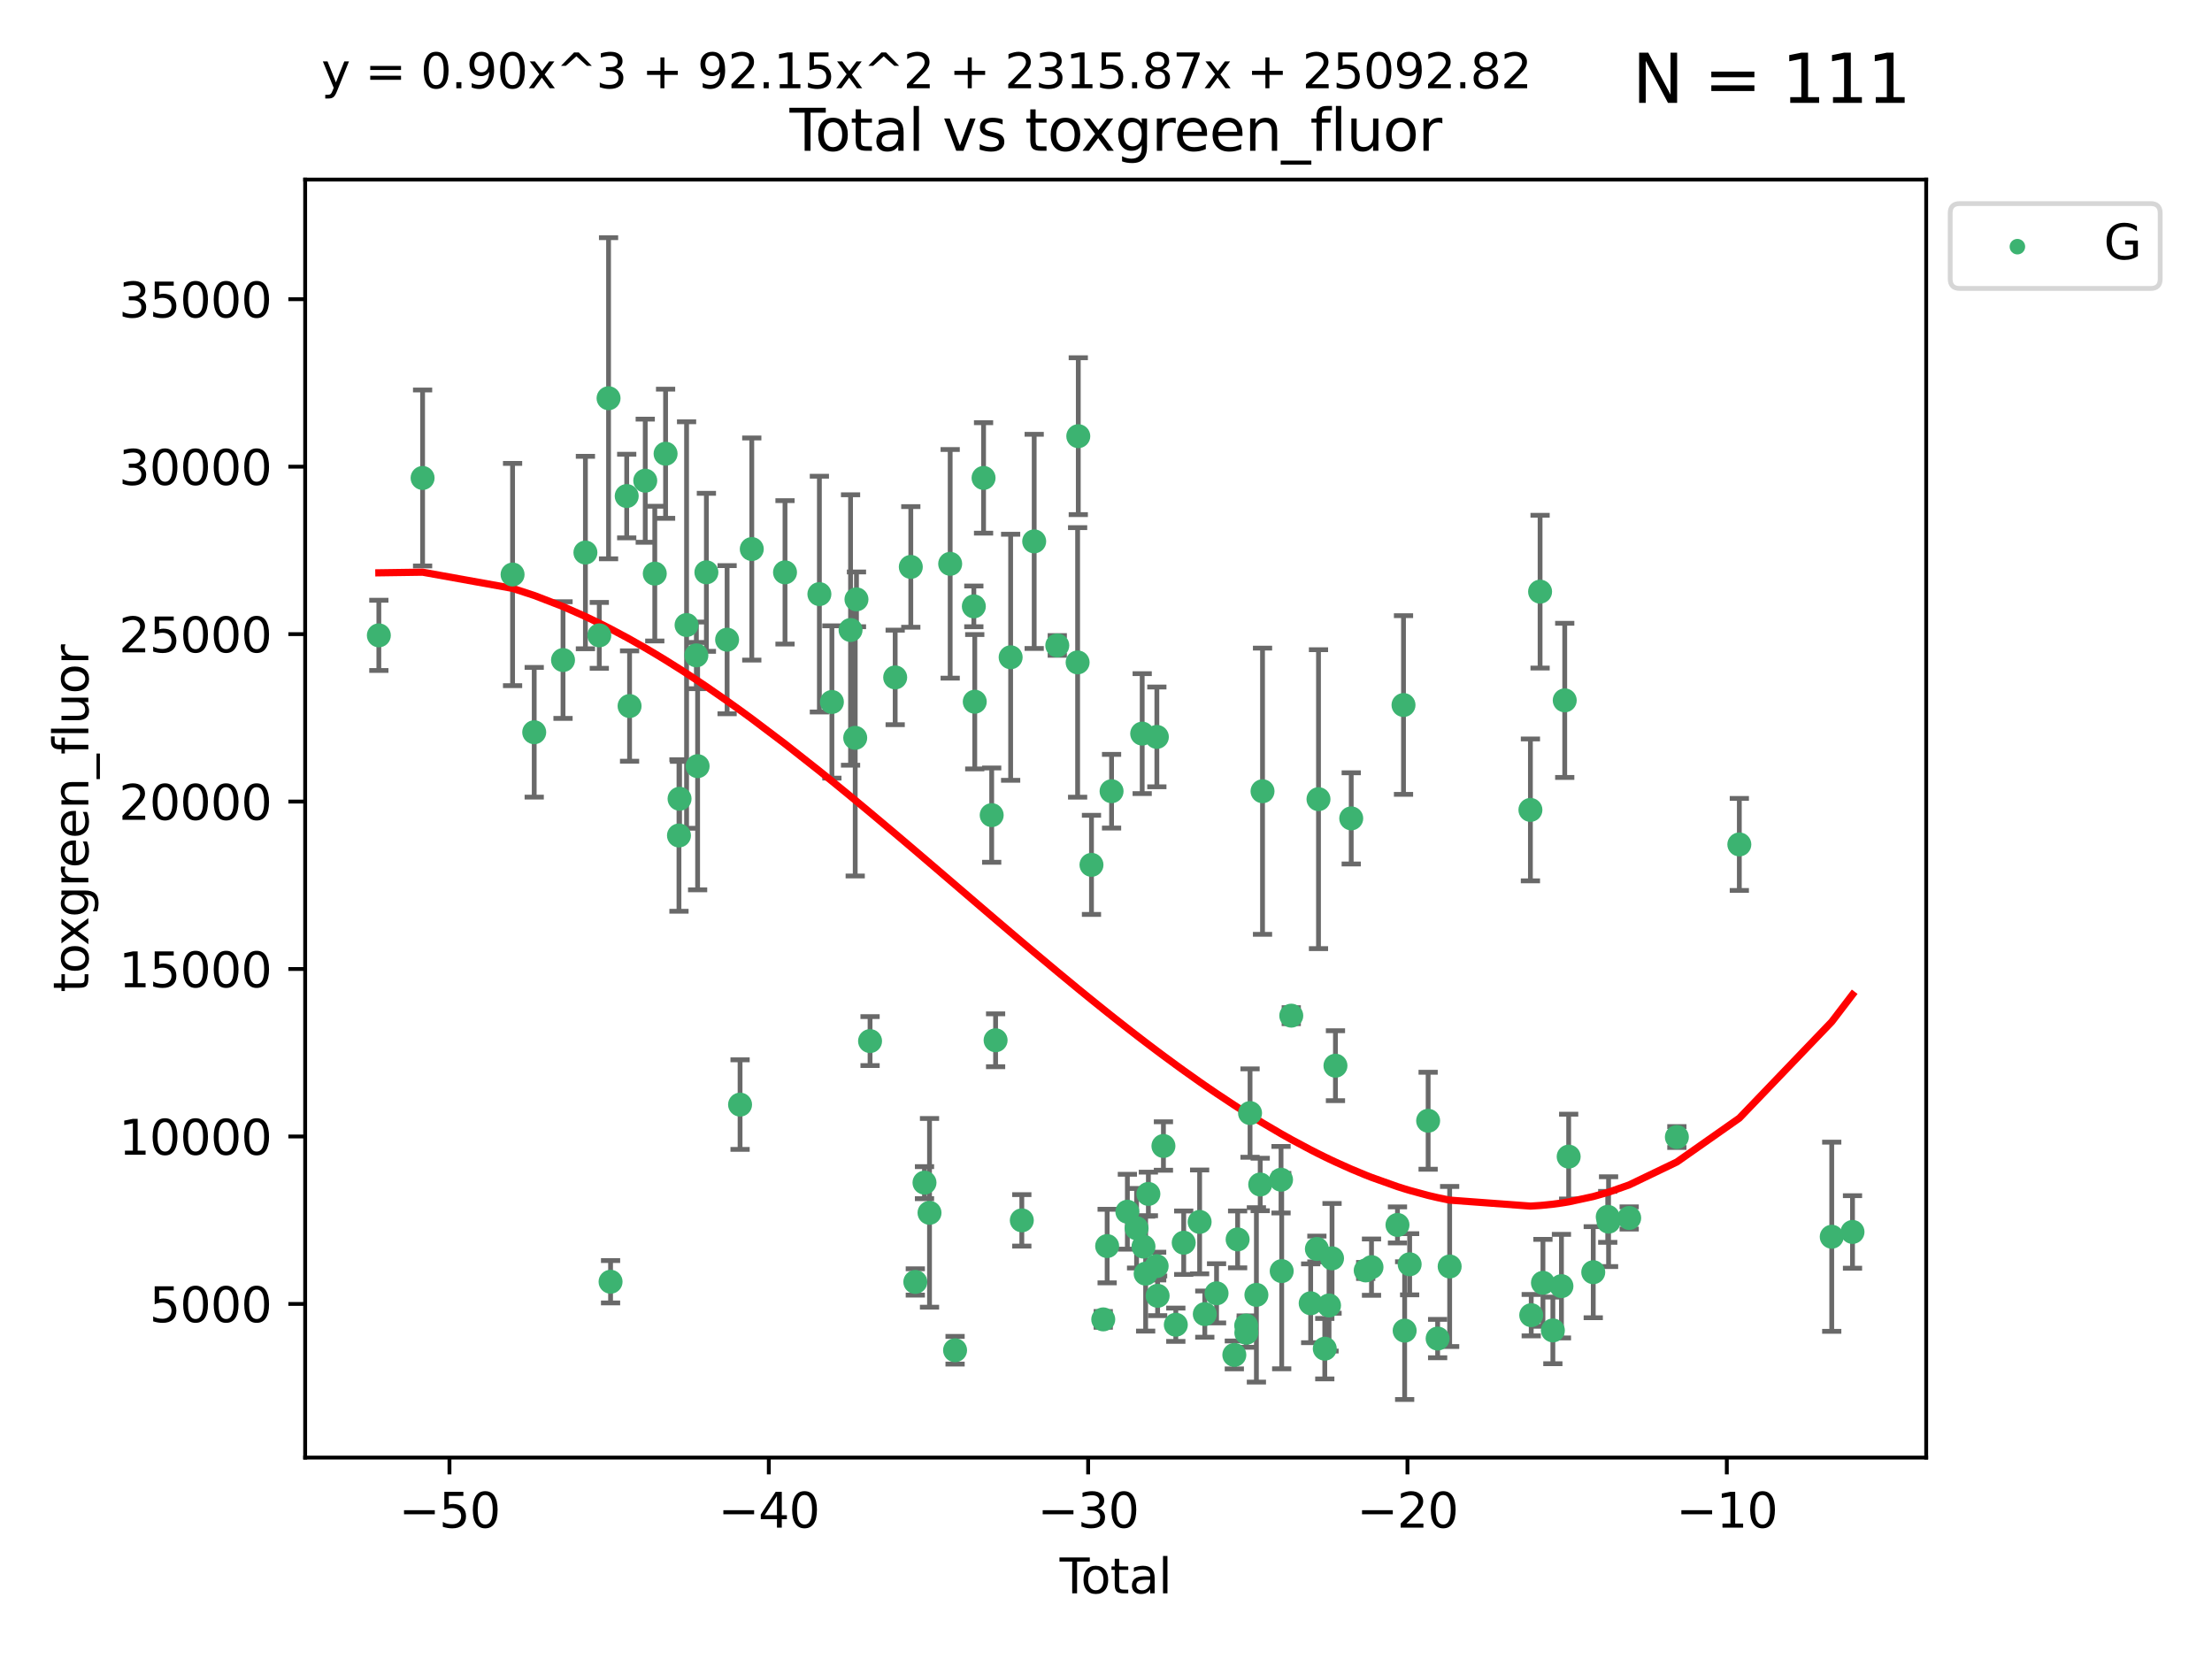 <?xml version="1.0" encoding="utf-8" standalone="no"?>
<!DOCTYPE svg PUBLIC "-//W3C//DTD SVG 1.1//EN"
  "http://www.w3.org/Graphics/SVG/1.1/DTD/svg11.dtd">
<svg xmlns:xlink="http://www.w3.org/1999/xlink" width="460.8pt" height="345.6pt" viewBox="0 0 460.8 345.6" xmlns="http://www.w3.org/2000/svg" version="1.1">
 <defs>
  <style type="text/css">*{stroke-linejoin: round; stroke-linecap: butt}</style>
 </defs>
 <g id="figure_1">
  <g id="patch_1">
   <path d="M 0 345.6 
L 460.8 345.6 
L 460.8 0 
L 0 0 
z
" style="fill: #ffffff"/>
  </g>
  <g id="axes_1">
   <g id="patch_2">
    <path d="M 63.571 303.64 
L 401.26 303.64 
L 401.26 37.411 
L 63.571 37.411 
z
" style="fill: #ffffff"/>
   </g>
   <g id="PathCollection_1">
    <defs>
     <path id="m7e3721a1b3" d="M 0 1.118 
C 0.297 1.118 0.581 1 0.791 0.791 
C 1 0.581 1.118 0.297 1.118 0 
C 1.118 -0.297 1 -0.581 0.791 -0.791 
C 0.581 -1 0.297 -1.118 0 -1.118 
C -0.297 -1.118 -0.581 -1 -0.791 -0.791 
C -1 -0.581 -1.118 -0.297 -1.118 0 
C -1.118 0.297 -1 0.581 -0.791 0.791 
C -0.581 1 -0.297 1.118 0 1.118 
z
" style="stroke: #3cb371"/>
    </defs>
    <g clip-path="url(#p4fbf1eb7e9)">
     <use xlink:href="#m7e3721a1b3" x="78.921" y="132.355" style="fill: #3cb371; stroke: #3cb371"/>
     <use xlink:href="#m7e3721a1b3" x="88.034" y="99.568" style="fill: #3cb371; stroke: #3cb371"/>
     <use xlink:href="#m7e3721a1b3" x="106.779" y="119.685" style="fill: #3cb371; stroke: #3cb371"/>
     <use xlink:href="#m7e3721a1b3" x="111.287" y="152.54" style="fill: #3cb371; stroke: #3cb371"/>
     <use xlink:href="#m7e3721a1b3" x="117.288" y="137.502" style="fill: #3cb371; stroke: #3cb371"/>
     <use xlink:href="#m7e3721a1b3" x="121.953" y="115.105" style="fill: #3cb371; stroke: #3cb371"/>
     <use xlink:href="#m7e3721a1b3" x="124.844" y="132.357" style="fill: #3cb371; stroke: #3cb371"/>
     <use xlink:href="#m7e3721a1b3" x="126.774" y="82.96" style="fill: #3cb371; stroke: #3cb371"/>
     <use xlink:href="#m7e3721a1b3" x="127.192" y="267.011" style="fill: #3cb371; stroke: #3cb371"/>
     <use xlink:href="#m7e3721a1b3" x="130.556" y="103.336" style="fill: #3cb371; stroke: #3cb371"/>
     <use xlink:href="#m7e3721a1b3" x="131.152" y="147.082" style="fill: #3cb371; stroke: #3cb371"/>
     <use xlink:href="#m7e3721a1b3" x="134.417" y="100.136" style="fill: #3cb371; stroke: #3cb371"/>
     <use xlink:href="#m7e3721a1b3" x="136.403" y="119.494" style="fill: #3cb371; stroke: #3cb371"/>
     <use xlink:href="#m7e3721a1b3" x="138.654" y="94.521" style="fill: #3cb371; stroke: #3cb371"/>
     <use xlink:href="#m7e3721a1b3" x="141.442" y="174.046" style="fill: #3cb371; stroke: #3cb371"/>
     <use xlink:href="#m7e3721a1b3" x="141.564" y="166.398" style="fill: #3cb371; stroke: #3cb371"/>
     <use xlink:href="#m7e3721a1b3" x="143.025" y="130.205" style="fill: #3cb371; stroke: #3cb371"/>
     <use xlink:href="#m7e3721a1b3" x="145.066" y="136.525" style="fill: #3cb371; stroke: #3cb371"/>
     <use xlink:href="#m7e3721a1b3" x="145.326" y="159.605" style="fill: #3cb371; stroke: #3cb371"/>
     <use xlink:href="#m7e3721a1b3" x="147.155" y="119.223" style="fill: #3cb371; stroke: #3cb371"/>
     <use xlink:href="#m7e3721a1b3" x="151.469" y="133.258" style="fill: #3cb371; stroke: #3cb371"/>
     <use xlink:href="#m7e3721a1b3" x="154.169" y="230.11" style="fill: #3cb371; stroke: #3cb371"/>
     <use xlink:href="#m7e3721a1b3" x="156.61" y="114.375" style="fill: #3cb371; stroke: #3cb371"/>
     <use xlink:href="#m7e3721a1b3" x="163.533" y="119.23" style="fill: #3cb371; stroke: #3cb371"/>
     <use xlink:href="#m7e3721a1b3" x="170.693" y="123.763" style="fill: #3cb371; stroke: #3cb371"/>
     <use xlink:href="#m7e3721a1b3" x="173.299" y="146.233" style="fill: #3cb371; stroke: #3cb371"/>
     <use xlink:href="#m7e3721a1b3" x="177.187" y="131.241" style="fill: #3cb371; stroke: #3cb371"/>
     <use xlink:href="#m7e3721a1b3" x="178.157" y="153.704" style="fill: #3cb371; stroke: #3cb371"/>
     <use xlink:href="#m7e3721a1b3" x="178.418" y="124.857" style="fill: #3cb371; stroke: #3cb371"/>
     <use xlink:href="#m7e3721a1b3" x="181.248" y="216.875" style="fill: #3cb371; stroke: #3cb371"/>
     <use xlink:href="#m7e3721a1b3" x="186.483" y="141.118" style="fill: #3cb371; stroke: #3cb371"/>
     <use xlink:href="#m7e3721a1b3" x="189.737" y="118.098" style="fill: #3cb371; stroke: #3cb371"/>
     <use xlink:href="#m7e3721a1b3" x="190.676" y="267.051" style="fill: #3cb371; stroke: #3cb371"/>
     <use xlink:href="#m7e3721a1b3" x="192.59" y="246.368" style="fill: #3cb371; stroke: #3cb371"/>
     <use xlink:href="#m7e3721a1b3" x="193.635" y="252.652" style="fill: #3cb371; stroke: #3cb371"/>
     <use xlink:href="#m7e3721a1b3" x="197.939" y="117.456" style="fill: #3cb371; stroke: #3cb371"/>
     <use xlink:href="#m7e3721a1b3" x="198.959" y="281.279" style="fill: #3cb371; stroke: #3cb371"/>
     <use xlink:href="#m7e3721a1b3" x="202.868" y="126.317" style="fill: #3cb371; stroke: #3cb371"/>
     <use xlink:href="#m7e3721a1b3" x="203.06" y="146.182" style="fill: #3cb371; stroke: #3cb371"/>
     <use xlink:href="#m7e3721a1b3" x="204.894" y="99.56" style="fill: #3cb371; stroke: #3cb371"/>
     <use xlink:href="#m7e3721a1b3" x="206.587" y="169.806" style="fill: #3cb371; stroke: #3cb371"/>
     <use xlink:href="#m7e3721a1b3" x="207.402" y="216.706" style="fill: #3cb371; stroke: #3cb371"/>
     <use xlink:href="#m7e3721a1b3" x="210.536" y="136.922" style="fill: #3cb371; stroke: #3cb371"/>
     <use xlink:href="#m7e3721a1b3" x="212.862" y="254.221" style="fill: #3cb371; stroke: #3cb371"/>
     <use xlink:href="#m7e3721a1b3" x="215.441" y="112.778" style="fill: #3cb371; stroke: #3cb371"/>
     <use xlink:href="#m7e3721a1b3" x="220.251" y="134.458" style="fill: #3cb371; stroke: #3cb371"/>
     <use xlink:href="#m7e3721a1b3" x="224.488" y="137.991" style="fill: #3cb371; stroke: #3cb371"/>
     <use xlink:href="#m7e3721a1b3" x="224.627" y="90.863" style="fill: #3cb371; stroke: #3cb371"/>
     <use xlink:href="#m7e3721a1b3" x="227.375" y="180.163" style="fill: #3cb371; stroke: #3cb371"/>
     <use xlink:href="#m7e3721a1b3" x="229.827" y="274.852" style="fill: #3cb371; stroke: #3cb371"/>
     <use xlink:href="#m7e3721a1b3" x="230.639" y="259.579" style="fill: #3cb371; stroke: #3cb371"/>
     <use xlink:href="#m7e3721a1b3" x="231.56" y="164.825" style="fill: #3cb371; stroke: #3cb371"/>
     <use xlink:href="#m7e3721a1b3" x="234.853" y="252.423" style="fill: #3cb371; stroke: #3cb371"/>
     <use xlink:href="#m7e3721a1b3" x="236.771" y="255.865" style="fill: #3cb371; stroke: #3cb371"/>
     <use xlink:href="#m7e3721a1b3" x="237.939" y="152.825" style="fill: #3cb371; stroke: #3cb371"/>
     <use xlink:href="#m7e3721a1b3" x="238.211" y="259.692" style="fill: #3cb371; stroke: #3cb371"/>
     <use xlink:href="#m7e3721a1b3" x="238.66" y="265.325" style="fill: #3cb371; stroke: #3cb371"/>
     <use xlink:href="#m7e3721a1b3" x="239.227" y="248.718" style="fill: #3cb371; stroke: #3cb371"/>
     <use xlink:href="#m7e3721a1b3" x="240.951" y="263.752" style="fill: #3cb371; stroke: #3cb371"/>
     <use xlink:href="#m7e3721a1b3" x="240.994" y="153.511" style="fill: #3cb371; stroke: #3cb371"/>
     <use xlink:href="#m7e3721a1b3" x="241.154" y="269.94" style="fill: #3cb371; stroke: #3cb371"/>
     <use xlink:href="#m7e3721a1b3" x="242.364" y="238.732" style="fill: #3cb371; stroke: #3cb371"/>
     <use xlink:href="#m7e3721a1b3" x="244.944" y="275.967" style="fill: #3cb371; stroke: #3cb371"/>
     <use xlink:href="#m7e3721a1b3" x="246.589" y="258.881" style="fill: #3cb371; stroke: #3cb371"/>
     <use xlink:href="#m7e3721a1b3" x="249.904" y="254.546" style="fill: #3cb371; stroke: #3cb371"/>
     <use xlink:href="#m7e3721a1b3" x="250.982" y="273.753" style="fill: #3cb371; stroke: #3cb371"/>
     <use xlink:href="#m7e3721a1b3" x="253.43" y="269.422" style="fill: #3cb371; stroke: #3cb371"/>
     <use xlink:href="#m7e3721a1b3" x="257.133" y="282.255" style="fill: #3cb371; stroke: #3cb371"/>
     <use xlink:href="#m7e3721a1b3" x="257.82" y="258.192" style="fill: #3cb371; stroke: #3cb371"/>
     <use xlink:href="#m7e3721a1b3" x="259.608" y="276.133" style="fill: #3cb371; stroke: #3cb371"/>
     <use xlink:href="#m7e3721a1b3" x="259.636" y="277.644" style="fill: #3cb371; stroke: #3cb371"/>
     <use xlink:href="#m7e3721a1b3" x="260.408" y="231.873" style="fill: #3cb371; stroke: #3cb371"/>
     <use xlink:href="#m7e3721a1b3" x="261.731" y="269.747" style="fill: #3cb371; stroke: #3cb371"/>
     <use xlink:href="#m7e3721a1b3" x="262.525" y="246.749" style="fill: #3cb371; stroke: #3cb371"/>
     <use xlink:href="#m7e3721a1b3" x="263.007" y="164.829" style="fill: #3cb371; stroke: #3cb371"/>
     <use xlink:href="#m7e3721a1b3" x="266.864" y="245.755" style="fill: #3cb371; stroke: #3cb371"/>
     <use xlink:href="#m7e3721a1b3" x="267.002" y="264.794" style="fill: #3cb371; stroke: #3cb371"/>
     <use xlink:href="#m7e3721a1b3" x="268.995" y="211.581" style="fill: #3cb371; stroke: #3cb371"/>
     <use xlink:href="#m7e3721a1b3" x="273.038" y="271.497" style="fill: #3cb371; stroke: #3cb371"/>
     <use xlink:href="#m7e3721a1b3" x="274.332" y="260.186" style="fill: #3cb371; stroke: #3cb371"/>
     <use xlink:href="#m7e3721a1b3" x="274.666" y="166.481" style="fill: #3cb371; stroke: #3cb371"/>
     <use xlink:href="#m7e3721a1b3" x="275.977" y="280.956" style="fill: #3cb371; stroke: #3cb371"/>
     <use xlink:href="#m7e3721a1b3" x="276.862" y="271.952" style="fill: #3cb371; stroke: #3cb371"/>
     <use xlink:href="#m7e3721a1b3" x="277.488" y="262.134" style="fill: #3cb371; stroke: #3cb371"/>
     <use xlink:href="#m7e3721a1b3" x="278.2" y="222.005" style="fill: #3cb371; stroke: #3cb371"/>
     <use xlink:href="#m7e3721a1b3" x="281.485" y="170.482" style="fill: #3cb371; stroke: #3cb371"/>
     <use xlink:href="#m7e3721a1b3" x="284.501" y="264.655" style="fill: #3cb371; stroke: #3cb371"/>
     <use xlink:href="#m7e3721a1b3" x="285.709" y="263.968" style="fill: #3cb371; stroke: #3cb371"/>
     <use xlink:href="#m7e3721a1b3" x="291.12" y="255.176" style="fill: #3cb371; stroke: #3cb371"/>
     <use xlink:href="#m7e3721a1b3" x="292.376" y="146.868" style="fill: #3cb371; stroke: #3cb371"/>
     <use xlink:href="#m7e3721a1b3" x="292.616" y="277.195" style="fill: #3cb371; stroke: #3cb371"/>
     <use xlink:href="#m7e3721a1b3" x="293.657" y="263.37" style="fill: #3cb371; stroke: #3cb371"/>
     <use xlink:href="#m7e3721a1b3" x="297.507" y="233.473" style="fill: #3cb371; stroke: #3cb371"/>
     <use xlink:href="#m7e3721a1b3" x="299.487" y="278.848" style="fill: #3cb371; stroke: #3cb371"/>
     <use xlink:href="#m7e3721a1b3" x="301.99" y="263.832" style="fill: #3cb371; stroke: #3cb371"/>
     <use xlink:href="#m7e3721a1b3" x="318.814" y="168.718" style="fill: #3cb371; stroke: #3cb371"/>
     <use xlink:href="#m7e3721a1b3" x="318.983" y="273.974" style="fill: #3cb371; stroke: #3cb371"/>
     <use xlink:href="#m7e3721a1b3" x="320.828" y="123.252" style="fill: #3cb371; stroke: #3cb371"/>
     <use xlink:href="#m7e3721a1b3" x="321.424" y="267.234" style="fill: #3cb371; stroke: #3cb371"/>
     <use xlink:href="#m7e3721a1b3" x="323.49" y="277.15" style="fill: #3cb371; stroke: #3cb371"/>
     <use xlink:href="#m7e3721a1b3" x="325.277" y="267.926" style="fill: #3cb371; stroke: #3cb371"/>
     <use xlink:href="#m7e3721a1b3" x="325.963" y="145.898" style="fill: #3cb371; stroke: #3cb371"/>
     <use xlink:href="#m7e3721a1b3" x="326.783" y="240.944" style="fill: #3cb371; stroke: #3cb371"/>
     <use xlink:href="#m7e3721a1b3" x="331.904" y="265.024" style="fill: #3cb371; stroke: #3cb371"/>
     <use xlink:href="#m7e3721a1b3" x="334.921" y="253.492" style="fill: #3cb371; stroke: #3cb371"/>
     <use xlink:href="#m7e3721a1b3" x="335.094" y="254.494" style="fill: #3cb371; stroke: #3cb371"/>
     <use xlink:href="#m7e3721a1b3" x="339.39" y="253.723" style="fill: #3cb371; stroke: #3cb371"/>
     <use xlink:href="#m7e3721a1b3" x="349.323" y="236.865" style="fill: #3cb371; stroke: #3cb371"/>
     <use xlink:href="#m7e3721a1b3" x="362.334" y="175.91" style="fill: #3cb371; stroke: #3cb371"/>
     <use xlink:href="#m7e3721a1b3" x="381.585" y="257.636" style="fill: #3cb371; stroke: #3cb371"/>
     <use xlink:href="#m7e3721a1b3" x="385.911" y="256.636" style="fill: #3cb371; stroke: #3cb371"/>
    </g>
   </g>
   <g id="matplotlib.axis_1">
    <g id="xtick_1">
     <g id="line2d_1">
      <defs>
       <path id="m5ff234b869" d="M 0 0 
L 0 3.5 
" style="stroke: #000000; stroke-width: 0.8"/>
      </defs>
      <g>
       <use xlink:href="#m5ff234b869" x="93.632" y="303.64" style="stroke: #000000; stroke-width: 0.8"/>
      </g>
     </g>
     <g id="text_1">
      <!-- −50 -->
      <g transform="translate(83.08 318.238)scale(0.1 -0.1)">
       <defs>
        <path id="DejaVuSans-2212" d="M 678 2272 
L 4684 2272 
L 4684 1741 
L 678 1741 
L 678 2272 
z
" transform="scale(0.016)"/>
        <path id="DejaVuSans-35" d="M 691 4666 
L 3169 4666 
L 3169 4134 
L 1269 4134 
L 1269 2991 
Q 1406 3038 1543 3061 
Q 1681 3084 1819 3084 
Q 2600 3084 3056 2656 
Q 3513 2228 3513 1497 
Q 3513 744 3044 326 
Q 2575 -91 1722 -91 
Q 1428 -91 1123 -41 
Q 819 9 494 109 
L 494 744 
Q 775 591 1075 516 
Q 1375 441 1709 441 
Q 2250 441 2565 725 
Q 2881 1009 2881 1497 
Q 2881 1984 2565 2268 
Q 2250 2553 1709 2553 
Q 1456 2553 1204 2497 
Q 953 2441 691 2322 
L 691 4666 
z
" transform="scale(0.016)"/>
        <path id="DejaVuSans-30" d="M 2034 4250 
Q 1547 4250 1301 3770 
Q 1056 3291 1056 2328 
Q 1056 1369 1301 889 
Q 1547 409 2034 409 
Q 2525 409 2770 889 
Q 3016 1369 3016 2328 
Q 3016 3291 2770 3770 
Q 2525 4250 2034 4250 
z
M 2034 4750 
Q 2819 4750 3233 4129 
Q 3647 3509 3647 2328 
Q 3647 1150 3233 529 
Q 2819 -91 2034 -91 
Q 1250 -91 836 529 
Q 422 1150 422 2328 
Q 422 3509 836 4129 
Q 1250 4750 2034 4750 
z
" transform="scale(0.016)"/>
       </defs>
       <use xlink:href="#DejaVuSans-2212"/>
       <use xlink:href="#DejaVuSans-35" x="83.789"/>
       <use xlink:href="#DejaVuSans-30" x="147.412"/>
      </g>
     </g>
    </g>
    <g id="xtick_2">
     <g id="line2d_2">
      <g>
       <use xlink:href="#m5ff234b869" x="160.156" y="303.64" style="stroke: #000000; stroke-width: 0.8"/>
      </g>
     </g>
     <g id="text_2">
      <!-- −40 -->
      <g transform="translate(149.604 318.238)scale(0.1 -0.1)">
       <defs>
        <path id="DejaVuSans-34" d="M 2419 4116 
L 825 1625 
L 2419 1625 
L 2419 4116 
z
M 2253 4666 
L 3047 4666 
L 3047 1625 
L 3713 1625 
L 3713 1100 
L 3047 1100 
L 3047 0 
L 2419 0 
L 2419 1100 
L 313 1100 
L 313 1709 
L 2253 4666 
z
" transform="scale(0.016)"/>
       </defs>
       <use xlink:href="#DejaVuSans-2212"/>
       <use xlink:href="#DejaVuSans-34" x="83.789"/>
       <use xlink:href="#DejaVuSans-30" x="147.412"/>
      </g>
     </g>
    </g>
    <g id="xtick_3">
     <g id="line2d_3">
      <g>
       <use xlink:href="#m5ff234b869" x="226.68" y="303.64" style="stroke: #000000; stroke-width: 0.8"/>
      </g>
     </g>
     <g id="text_3">
      <!-- −30 -->
      <g transform="translate(216.127 318.238)scale(0.1 -0.1)">
       <defs>
        <path id="DejaVuSans-33" d="M 2597 2516 
Q 3050 2419 3304 2112 
Q 3559 1806 3559 1356 
Q 3559 666 3084 287 
Q 2609 -91 1734 -91 
Q 1441 -91 1130 -33 
Q 819 25 488 141 
L 488 750 
Q 750 597 1062 519 
Q 1375 441 1716 441 
Q 2309 441 2620 675 
Q 2931 909 2931 1356 
Q 2931 1769 2642 2001 
Q 2353 2234 1838 2234 
L 1294 2234 
L 1294 2753 
L 1863 2753 
Q 2328 2753 2575 2939 
Q 2822 3125 2822 3475 
Q 2822 3834 2567 4026 
Q 2313 4219 1838 4219 
Q 1578 4219 1281 4162 
Q 984 4106 628 3988 
L 628 4550 
Q 988 4650 1302 4700 
Q 1616 4750 1894 4750 
Q 2613 4750 3031 4423 
Q 3450 4097 3450 3541 
Q 3450 3153 3228 2886 
Q 3006 2619 2597 2516 
z
" transform="scale(0.016)"/>
       </defs>
       <use xlink:href="#DejaVuSans-2212"/>
       <use xlink:href="#DejaVuSans-33" x="83.789"/>
       <use xlink:href="#DejaVuSans-30" x="147.412"/>
      </g>
     </g>
    </g>
    <g id="xtick_4">
     <g id="line2d_4">
      <g>
       <use xlink:href="#m5ff234b869" x="293.203" y="303.64" style="stroke: #000000; stroke-width: 0.8"/>
      </g>
     </g>
     <g id="text_4">
      <!-- −20 -->
      <g transform="translate(282.651 318.238)scale(0.1 -0.1)">
       <defs>
        <path id="DejaVuSans-32" d="M 1228 531 
L 3431 531 
L 3431 0 
L 469 0 
L 469 531 
Q 828 903 1448 1529 
Q 2069 2156 2228 2338 
Q 2531 2678 2651 2914 
Q 2772 3150 2772 3378 
Q 2772 3750 2511 3984 
Q 2250 4219 1831 4219 
Q 1534 4219 1204 4116 
Q 875 4013 500 3803 
L 500 4441 
Q 881 4594 1212 4672 
Q 1544 4750 1819 4750 
Q 2544 4750 2975 4387 
Q 3406 4025 3406 3419 
Q 3406 3131 3298 2873 
Q 3191 2616 2906 2266 
Q 2828 2175 2409 1742 
Q 1991 1309 1228 531 
z
" transform="scale(0.016)"/>
       </defs>
       <use xlink:href="#DejaVuSans-2212"/>
       <use xlink:href="#DejaVuSans-32" x="83.789"/>
       <use xlink:href="#DejaVuSans-30" x="147.412"/>
      </g>
     </g>
    </g>
    <g id="xtick_5">
     <g id="line2d_5">
      <g>
       <use xlink:href="#m5ff234b869" x="359.727" y="303.64" style="stroke: #000000; stroke-width: 0.8"/>
      </g>
     </g>
     <g id="text_5">
      <!-- −10 -->
      <g transform="translate(349.174 318.238)scale(0.1 -0.1)">
       <defs>
        <path id="DejaVuSans-31" d="M 794 531 
L 1825 531 
L 1825 4091 
L 703 3866 
L 703 4441 
L 1819 4666 
L 2450 4666 
L 2450 531 
L 3481 531 
L 3481 0 
L 794 0 
L 794 531 
z
" transform="scale(0.016)"/>
       </defs>
       <use xlink:href="#DejaVuSans-2212"/>
       <use xlink:href="#DejaVuSans-31" x="83.789"/>
       <use xlink:href="#DejaVuSans-30" x="147.412"/>
      </g>
     </g>
    </g>
    <g id="text_6">
     <!-- Total -->
     <g transform="translate(220.739 331.917)scale(0.1 -0.1)">
      <defs>
       <path id="DejaVuSans-54" d="M -19 4666 
L 3928 4666 
L 3928 4134 
L 2272 4134 
L 2272 0 
L 1638 0 
L 1638 4134 
L -19 4134 
L -19 4666 
z
" transform="scale(0.016)"/>
       <path id="DejaVuSans-6f" d="M 1959 3097 
Q 1497 3097 1228 2736 
Q 959 2375 959 1747 
Q 959 1119 1226 758 
Q 1494 397 1959 397 
Q 2419 397 2687 759 
Q 2956 1122 2956 1747 
Q 2956 2369 2687 2733 
Q 2419 3097 1959 3097 
z
M 1959 3584 
Q 2709 3584 3137 3096 
Q 3566 2609 3566 1747 
Q 3566 888 3137 398 
Q 2709 -91 1959 -91 
Q 1206 -91 779 398 
Q 353 888 353 1747 
Q 353 2609 779 3096 
Q 1206 3584 1959 3584 
z
" transform="scale(0.016)"/>
       <path id="DejaVuSans-74" d="M 1172 4494 
L 1172 3500 
L 2356 3500 
L 2356 3053 
L 1172 3053 
L 1172 1153 
Q 1172 725 1289 603 
Q 1406 481 1766 481 
L 2356 481 
L 2356 0 
L 1766 0 
Q 1100 0 847 248 
Q 594 497 594 1153 
L 594 3053 
L 172 3053 
L 172 3500 
L 594 3500 
L 594 4494 
L 1172 4494 
z
" transform="scale(0.016)"/>
       <path id="DejaVuSans-61" d="M 2194 1759 
Q 1497 1759 1228 1600 
Q 959 1441 959 1056 
Q 959 750 1161 570 
Q 1363 391 1709 391 
Q 2188 391 2477 730 
Q 2766 1069 2766 1631 
L 2766 1759 
L 2194 1759 
z
M 3341 1997 
L 3341 0 
L 2766 0 
L 2766 531 
Q 2569 213 2275 61 
Q 1981 -91 1556 -91 
Q 1019 -91 701 211 
Q 384 513 384 1019 
Q 384 1609 779 1909 
Q 1175 2209 1959 2209 
L 2766 2209 
L 2766 2266 
Q 2766 2663 2505 2880 
Q 2244 3097 1772 3097 
Q 1472 3097 1187 3025 
Q 903 2953 641 2809 
L 641 3341 
Q 956 3463 1253 3523 
Q 1550 3584 1831 3584 
Q 2591 3584 2966 3190 
Q 3341 2797 3341 1997 
z
" transform="scale(0.016)"/>
       <path id="DejaVuSans-6c" d="M 603 4863 
L 1178 4863 
L 1178 0 
L 603 0 
L 603 4863 
z
" transform="scale(0.016)"/>
      </defs>
      <use xlink:href="#DejaVuSans-54"/>
      <use xlink:href="#DejaVuSans-6f" x="44.084"/>
      <use xlink:href="#DejaVuSans-74" x="105.266"/>
      <use xlink:href="#DejaVuSans-61" x="144.475"/>
      <use xlink:href="#DejaVuSans-6c" x="205.754"/>
     </g>
    </g>
   </g>
   <g id="matplotlib.axis_2">
    <g id="ytick_1">
     <g id="line2d_6">
      <defs>
       <path id="m3ec980b176" d="M 0 0 
L -3.5 0 
" style="stroke: #000000; stroke-width: 0.8"/>
      </defs>
      <g>
       <use xlink:href="#m3ec980b176" x="63.571" y="271.633" style="stroke: #000000; stroke-width: 0.8"/>
      </g>
     </g>
     <g id="text_7">
      <!-- 5000 -->
      <g transform="translate(31.121 275.432)scale(0.1 -0.1)">
       <use xlink:href="#DejaVuSans-35"/>
       <use xlink:href="#DejaVuSans-30" x="63.623"/>
       <use xlink:href="#DejaVuSans-30" x="127.246"/>
       <use xlink:href="#DejaVuSans-30" x="190.869"/>
      </g>
     </g>
    </g>
    <g id="ytick_2">
     <g id="line2d_7">
      <g>
       <use xlink:href="#m3ec980b176" x="63.571" y="236.749" style="stroke: #000000; stroke-width: 0.8"/>
      </g>
     </g>
     <g id="text_8">
      <!-- 10000 -->
      <g transform="translate(24.759 240.548)scale(0.1 -0.1)">
       <use xlink:href="#DejaVuSans-31"/>
       <use xlink:href="#DejaVuSans-30" x="63.623"/>
       <use xlink:href="#DejaVuSans-30" x="127.246"/>
       <use xlink:href="#DejaVuSans-30" x="190.869"/>
       <use xlink:href="#DejaVuSans-30" x="254.492"/>
      </g>
     </g>
    </g>
    <g id="ytick_3">
     <g id="line2d_8">
      <g>
       <use xlink:href="#m3ec980b176" x="63.571" y="201.865" style="stroke: #000000; stroke-width: 0.8"/>
      </g>
     </g>
     <g id="text_9">
      <!-- 15000 -->
      <g transform="translate(24.759 205.664)scale(0.1 -0.1)">
       <use xlink:href="#DejaVuSans-31"/>
       <use xlink:href="#DejaVuSans-35" x="63.623"/>
       <use xlink:href="#DejaVuSans-30" x="127.246"/>
       <use xlink:href="#DejaVuSans-30" x="190.869"/>
       <use xlink:href="#DejaVuSans-30" x="254.492"/>
      </g>
     </g>
    </g>
    <g id="ytick_4">
     <g id="line2d_9">
      <g>
       <use xlink:href="#m3ec980b176" x="63.571" y="166.981" style="stroke: #000000; stroke-width: 0.8"/>
      </g>
     </g>
     <g id="text_10">
      <!-- 20000 -->
      <g transform="translate(24.759 170.78)scale(0.1 -0.1)">
       <use xlink:href="#DejaVuSans-32"/>
       <use xlink:href="#DejaVuSans-30" x="63.623"/>
       <use xlink:href="#DejaVuSans-30" x="127.246"/>
       <use xlink:href="#DejaVuSans-30" x="190.869"/>
       <use xlink:href="#DejaVuSans-30" x="254.492"/>
      </g>
     </g>
    </g>
    <g id="ytick_5">
     <g id="line2d_10">
      <g>
       <use xlink:href="#m3ec980b176" x="63.571" y="132.097" style="stroke: #000000; stroke-width: 0.8"/>
      </g>
     </g>
     <g id="text_11">
      <!-- 25000 -->
      <g transform="translate(24.759 135.896)scale(0.1 -0.1)">
       <use xlink:href="#DejaVuSans-32"/>
       <use xlink:href="#DejaVuSans-35" x="63.623"/>
       <use xlink:href="#DejaVuSans-30" x="127.246"/>
       <use xlink:href="#DejaVuSans-30" x="190.869"/>
       <use xlink:href="#DejaVuSans-30" x="254.492"/>
      </g>
     </g>
    </g>
    <g id="ytick_6">
     <g id="line2d_11">
      <g>
       <use xlink:href="#m3ec980b176" x="63.571" y="97.213" style="stroke: #000000; stroke-width: 0.8"/>
      </g>
     </g>
     <g id="text_12">
      <!-- 30000 -->
      <g transform="translate(24.759 101.013)scale(0.1 -0.1)">
       <use xlink:href="#DejaVuSans-33"/>
       <use xlink:href="#DejaVuSans-30" x="63.623"/>
       <use xlink:href="#DejaVuSans-30" x="127.246"/>
       <use xlink:href="#DejaVuSans-30" x="190.869"/>
       <use xlink:href="#DejaVuSans-30" x="254.492"/>
      </g>
     </g>
    </g>
    <g id="ytick_7">
     <g id="line2d_12">
      <g>
       <use xlink:href="#m3ec980b176" x="63.571" y="62.33" style="stroke: #000000; stroke-width: 0.8"/>
      </g>
     </g>
     <g id="text_13">
      <!-- 35000 -->
      <g transform="translate(24.759 66.129)scale(0.1 -0.1)">
       <use xlink:href="#DejaVuSans-33"/>
       <use xlink:href="#DejaVuSans-35" x="63.623"/>
       <use xlink:href="#DejaVuSans-30" x="127.246"/>
       <use xlink:href="#DejaVuSans-30" x="190.869"/>
       <use xlink:href="#DejaVuSans-30" x="254.492"/>
      </g>
     </g>
    </g>
    <g id="text_14">
     <!-- toxgreen_fluor -->
     <g transform="translate(18.401 206.72)rotate(-90)scale(0.1 -0.1)">
      <defs>
       <path id="DejaVuSans-78" d="M 3513 3500 
L 2247 1797 
L 3578 0 
L 2900 0 
L 1881 1375 
L 863 0 
L 184 0 
L 1544 1831 
L 300 3500 
L 978 3500 
L 1906 2253 
L 2834 3500 
L 3513 3500 
z
" transform="scale(0.016)"/>
       <path id="DejaVuSans-67" d="M 2906 1791 
Q 2906 2416 2648 2759 
Q 2391 3103 1925 3103 
Q 1463 3103 1205 2759 
Q 947 2416 947 1791 
Q 947 1169 1205 825 
Q 1463 481 1925 481 
Q 2391 481 2648 825 
Q 2906 1169 2906 1791 
z
M 3481 434 
Q 3481 -459 3084 -895 
Q 2688 -1331 1869 -1331 
Q 1566 -1331 1297 -1286 
Q 1028 -1241 775 -1147 
L 775 -588 
Q 1028 -725 1275 -790 
Q 1522 -856 1778 -856 
Q 2344 -856 2625 -561 
Q 2906 -266 2906 331 
L 2906 616 
Q 2728 306 2450 153 
Q 2172 0 1784 0 
Q 1141 0 747 490 
Q 353 981 353 1791 
Q 353 2603 747 3093 
Q 1141 3584 1784 3584 
Q 2172 3584 2450 3431 
Q 2728 3278 2906 2969 
L 2906 3500 
L 3481 3500 
L 3481 434 
z
" transform="scale(0.016)"/>
       <path id="DejaVuSans-72" d="M 2631 2963 
Q 2534 3019 2420 3045 
Q 2306 3072 2169 3072 
Q 1681 3072 1420 2755 
Q 1159 2438 1159 1844 
L 1159 0 
L 581 0 
L 581 3500 
L 1159 3500 
L 1159 2956 
Q 1341 3275 1631 3429 
Q 1922 3584 2338 3584 
Q 2397 3584 2469 3576 
Q 2541 3569 2628 3553 
L 2631 2963 
z
" transform="scale(0.016)"/>
       <path id="DejaVuSans-65" d="M 3597 1894 
L 3597 1613 
L 953 1613 
Q 991 1019 1311 708 
Q 1631 397 2203 397 
Q 2534 397 2845 478 
Q 3156 559 3463 722 
L 3463 178 
Q 3153 47 2828 -22 
Q 2503 -91 2169 -91 
Q 1331 -91 842 396 
Q 353 884 353 1716 
Q 353 2575 817 3079 
Q 1281 3584 2069 3584 
Q 2775 3584 3186 3129 
Q 3597 2675 3597 1894 
z
M 3022 2063 
Q 3016 2534 2758 2815 
Q 2500 3097 2075 3097 
Q 1594 3097 1305 2825 
Q 1016 2553 972 2059 
L 3022 2063 
z
" transform="scale(0.016)"/>
       <path id="DejaVuSans-6e" d="M 3513 2113 
L 3513 0 
L 2938 0 
L 2938 2094 
Q 2938 2591 2744 2837 
Q 2550 3084 2163 3084 
Q 1697 3084 1428 2787 
Q 1159 2491 1159 1978 
L 1159 0 
L 581 0 
L 581 3500 
L 1159 3500 
L 1159 2956 
Q 1366 3272 1645 3428 
Q 1925 3584 2291 3584 
Q 2894 3584 3203 3211 
Q 3513 2838 3513 2113 
z
" transform="scale(0.016)"/>
       <path id="DejaVuSans-5f" d="M 3263 -1063 
L 3263 -1509 
L -63 -1509 
L -63 -1063 
L 3263 -1063 
z
" transform="scale(0.016)"/>
       <path id="DejaVuSans-66" d="M 2375 4863 
L 2375 4384 
L 1825 4384 
Q 1516 4384 1395 4259 
Q 1275 4134 1275 3809 
L 1275 3500 
L 2222 3500 
L 2222 3053 
L 1275 3053 
L 1275 0 
L 697 0 
L 697 3053 
L 147 3053 
L 147 3500 
L 697 3500 
L 697 3744 
Q 697 4328 969 4595 
Q 1241 4863 1831 4863 
L 2375 4863 
z
" transform="scale(0.016)"/>
       <path id="DejaVuSans-75" d="M 544 1381 
L 544 3500 
L 1119 3500 
L 1119 1403 
Q 1119 906 1312 657 
Q 1506 409 1894 409 
Q 2359 409 2629 706 
Q 2900 1003 2900 1516 
L 2900 3500 
L 3475 3500 
L 3475 0 
L 2900 0 
L 2900 538 
Q 2691 219 2414 64 
Q 2138 -91 1772 -91 
Q 1169 -91 856 284 
Q 544 659 544 1381 
z
M 1991 3584 
L 1991 3584 
z
" transform="scale(0.016)"/>
      </defs>
      <use xlink:href="#DejaVuSans-74"/>
      <use xlink:href="#DejaVuSans-6f" x="39.209"/>
      <use xlink:href="#DejaVuSans-78" x="97.266"/>
      <use xlink:href="#DejaVuSans-67" x="156.445"/>
      <use xlink:href="#DejaVuSans-72" x="219.922"/>
      <use xlink:href="#DejaVuSans-65" x="258.785"/>
      <use xlink:href="#DejaVuSans-65" x="320.309"/>
      <use xlink:href="#DejaVuSans-6e" x="381.832"/>
      <use xlink:href="#DejaVuSans-5f" x="445.211"/>
      <use xlink:href="#DejaVuSans-66" x="495.211"/>
      <use xlink:href="#DejaVuSans-6c" x="530.416"/>
      <use xlink:href="#DejaVuSans-75" x="558.199"/>
      <use xlink:href="#DejaVuSans-6f" x="621.578"/>
      <use xlink:href="#DejaVuSans-72" x="682.76"/>
     </g>
    </g>
   </g>
   <g id="LineCollection_1">
    <path d="M 78.921 139.669 
L 78.921 125.041 
" clip-path="url(#p4fbf1eb7e9)" style="fill: none; stroke: #696969"/>
    <path d="M 88.034 117.897 
L 88.034 81.238 
" clip-path="url(#p4fbf1eb7e9)" style="fill: none; stroke: #696969"/>
    <path d="M 106.779 142.836 
L 106.779 96.534 
" clip-path="url(#p4fbf1eb7e9)" style="fill: none; stroke: #696969"/>
    <path d="M 111.287 166.051 
L 111.287 139.029 
" clip-path="url(#p4fbf1eb7e9)" style="fill: none; stroke: #696969"/>
    <path d="M 117.288 149.654 
L 117.288 125.35 
" clip-path="url(#p4fbf1eb7e9)" style="fill: none; stroke: #696969"/>
    <path d="M 121.953 135.15 
L 121.953 95.061 
" clip-path="url(#p4fbf1eb7e9)" style="fill: none; stroke: #696969"/>
    <path d="M 124.844 139.215 
L 124.844 125.498 
" clip-path="url(#p4fbf1eb7e9)" style="fill: none; stroke: #696969"/>
    <path d="M 126.774 116.408 
L 126.774 49.513 
" clip-path="url(#p4fbf1eb7e9)" style="fill: none; stroke: #696969"/>
    <path d="M 127.192 271.423 
L 127.192 262.598 
" clip-path="url(#p4fbf1eb7e9)" style="fill: none; stroke: #696969"/>
    <path d="M 130.556 112.044 
L 130.556 94.628 
" clip-path="url(#p4fbf1eb7e9)" style="fill: none; stroke: #696969"/>
    <path d="M 131.152 158.578 
L 131.152 135.585 
" clip-path="url(#p4fbf1eb7e9)" style="fill: none; stroke: #696969"/>
    <path d="M 134.417 112.962 
L 134.417 87.311 
" clip-path="url(#p4fbf1eb7e9)" style="fill: none; stroke: #696969"/>
    <path d="M 136.403 133.526 
L 136.403 105.461 
" clip-path="url(#p4fbf1eb7e9)" style="fill: none; stroke: #696969"/>
    <path d="M 138.654 107.973 
L 138.654 81.069 
" clip-path="url(#p4fbf1eb7e9)" style="fill: none; stroke: #696969"/>
    <path d="M 141.442 189.831 
L 141.442 158.261 
" clip-path="url(#p4fbf1eb7e9)" style="fill: none; stroke: #696969"/>
    <path d="M 141.564 174.194 
L 141.564 158.602 
" clip-path="url(#p4fbf1eb7e9)" style="fill: none; stroke: #696969"/>
    <path d="M 143.025 172.542 
L 143.025 87.867 
" clip-path="url(#p4fbf1eb7e9)" style="fill: none; stroke: #696969"/>
    <path d="M 145.066 143.465 
L 145.066 129.585 
" clip-path="url(#p4fbf1eb7e9)" style="fill: none; stroke: #696969"/>
    <path d="M 145.326 185.37 
L 145.326 133.84 
" clip-path="url(#p4fbf1eb7e9)" style="fill: none; stroke: #696969"/>
    <path d="M 147.155 135.683 
L 147.155 102.763 
" clip-path="url(#p4fbf1eb7e9)" style="fill: none; stroke: #696969"/>
    <path d="M 151.469 148.687 
L 151.469 117.829 
" clip-path="url(#p4fbf1eb7e9)" style="fill: none; stroke: #696969"/>
    <path d="M 154.169 239.44 
L 154.169 220.78 
" clip-path="url(#p4fbf1eb7e9)" style="fill: none; stroke: #696969"/>
    <path d="M 156.61 137.51 
L 156.61 91.24 
" clip-path="url(#p4fbf1eb7e9)" style="fill: none; stroke: #696969"/>
    <path d="M 163.533 134.165 
L 163.533 104.295 
" clip-path="url(#p4fbf1eb7e9)" style="fill: none; stroke: #696969"/>
    <path d="M 170.693 148.32 
L 170.693 99.206 
" clip-path="url(#p4fbf1eb7e9)" style="fill: none; stroke: #696969"/>
    <path d="M 173.299 162.094 
L 173.299 130.372 
" clip-path="url(#p4fbf1eb7e9)" style="fill: none; stroke: #696969"/>
    <path d="M 177.187 159.409 
L 177.187 103.073 
" clip-path="url(#p4fbf1eb7e9)" style="fill: none; stroke: #696969"/>
    <path d="M 178.157 182.486 
L 178.157 124.923 
" clip-path="url(#p4fbf1eb7e9)" style="fill: none; stroke: #696969"/>
    <path d="M 178.418 130.561 
L 178.418 119.154 
" clip-path="url(#p4fbf1eb7e9)" style="fill: none; stroke: #696969"/>
    <path d="M 181.248 221.973 
L 181.248 211.777 
" clip-path="url(#p4fbf1eb7e9)" style="fill: none; stroke: #696969"/>
    <path d="M 186.483 150.963 
L 186.483 131.272 
" clip-path="url(#p4fbf1eb7e9)" style="fill: none; stroke: #696969"/>
    <path d="M 189.737 130.662 
L 189.737 105.533 
" clip-path="url(#p4fbf1eb7e9)" style="fill: none; stroke: #696969"/>
    <path d="M 190.676 269.797 
L 190.676 264.305 
" clip-path="url(#p4fbf1eb7e9)" style="fill: none; stroke: #696969"/>
    <path d="M 192.59 249.704 
L 192.59 243.033 
" clip-path="url(#p4fbf1eb7e9)" style="fill: none; stroke: #696969"/>
    <path d="M 193.635 272.307 
L 193.635 232.996 
" clip-path="url(#p4fbf1eb7e9)" style="fill: none; stroke: #696969"/>
    <path d="M 197.939 141.273 
L 197.939 93.639 
" clip-path="url(#p4fbf1eb7e9)" style="fill: none; stroke: #696969"/>
    <path d="M 198.959 284.162 
L 198.959 278.397 
" clip-path="url(#p4fbf1eb7e9)" style="fill: none; stroke: #696969"/>
    <path d="M 202.868 130.562 
L 202.868 122.072 
" clip-path="url(#p4fbf1eb7e9)" style="fill: none; stroke: #696969"/>
    <path d="M 203.06 160.176 
L 203.06 132.188 
" clip-path="url(#p4fbf1eb7e9)" style="fill: none; stroke: #696969"/>
    <path d="M 204.894 111.064 
L 204.894 88.056 
" clip-path="url(#p4fbf1eb7e9)" style="fill: none; stroke: #696969"/>
    <path d="M 206.587 179.628 
L 206.587 159.985 
" clip-path="url(#p4fbf1eb7e9)" style="fill: none; stroke: #696969"/>
    <path d="M 207.402 222.216 
L 207.402 211.197 
" clip-path="url(#p4fbf1eb7e9)" style="fill: none; stroke: #696969"/>
    <path d="M 210.536 162.552 
L 210.536 111.293 
" clip-path="url(#p4fbf1eb7e9)" style="fill: none; stroke: #696969"/>
    <path d="M 212.862 259.583 
L 212.862 248.86 
" clip-path="url(#p4fbf1eb7e9)" style="fill: none; stroke: #696969"/>
    <path d="M 215.441 135.084 
L 215.441 90.473 
" clip-path="url(#p4fbf1eb7e9)" style="fill: none; stroke: #696969"/>
    <path d="M 220.251 136.513 
L 220.251 132.403 
" clip-path="url(#p4fbf1eb7e9)" style="fill: none; stroke: #696969"/>
    <path d="M 224.488 166.064 
L 224.488 109.918 
" clip-path="url(#p4fbf1eb7e9)" style="fill: none; stroke: #696969"/>
    <path d="M 224.627 107.199 
L 224.627 74.526 
" clip-path="url(#p4fbf1eb7e9)" style="fill: none; stroke: #696969"/>
    <path d="M 227.375 190.489 
L 227.375 169.837 
" clip-path="url(#p4fbf1eb7e9)" style="fill: none; stroke: #696969"/>
    <path d="M 229.827 276.493 
L 229.827 273.211 
" clip-path="url(#p4fbf1eb7e9)" style="fill: none; stroke: #696969"/>
    <path d="M 230.639 267.241 
L 230.639 251.917 
" clip-path="url(#p4fbf1eb7e9)" style="fill: none; stroke: #696969"/>
    <path d="M 231.56 172.498 
L 231.56 157.152 
" clip-path="url(#p4fbf1eb7e9)" style="fill: none; stroke: #696969"/>
    <path d="M 234.853 260.222 
L 234.853 244.625 
" clip-path="url(#p4fbf1eb7e9)" style="fill: none; stroke: #696969"/>
    <path d="M 236.771 264.151 
L 236.771 247.58 
" clip-path="url(#p4fbf1eb7e9)" style="fill: none; stroke: #696969"/>
    <path d="M 237.939 165.315 
L 237.939 140.336 
" clip-path="url(#p4fbf1eb7e9)" style="fill: none; stroke: #696969"/>
    <path d="M 238.211 260.56 
L 238.211 258.824 
" clip-path="url(#p4fbf1eb7e9)" style="fill: none; stroke: #696969"/>
    <path d="M 238.66 277.293 
L 238.66 253.356 
" clip-path="url(#p4fbf1eb7e9)" style="fill: none; stroke: #696969"/>
    <path d="M 239.227 253.257 
L 239.227 244.179 
" clip-path="url(#p4fbf1eb7e9)" style="fill: none; stroke: #696969"/>
    <path d="M 240.951 266.644 
L 240.951 260.86 
" clip-path="url(#p4fbf1eb7e9)" style="fill: none; stroke: #696969"/>
    <path d="M 240.994 163.905 
L 240.994 143.117 
" clip-path="url(#p4fbf1eb7e9)" style="fill: none; stroke: #696969"/>
    <path d="M 241.154 274.072 
L 241.154 265.808 
" clip-path="url(#p4fbf1eb7e9)" style="fill: none; stroke: #696969"/>
    <path d="M 242.364 243.781 
L 242.364 233.683 
" clip-path="url(#p4fbf1eb7e9)" style="fill: none; stroke: #696969"/>
    <path d="M 244.944 279.437 
L 244.944 272.498 
" clip-path="url(#p4fbf1eb7e9)" style="fill: none; stroke: #696969"/>
    <path d="M 246.589 265.489 
L 246.589 252.273 
" clip-path="url(#p4fbf1eb7e9)" style="fill: none; stroke: #696969"/>
    <path d="M 249.904 265.365 
L 249.904 243.728 
" clip-path="url(#p4fbf1eb7e9)" style="fill: none; stroke: #696969"/>
    <path d="M 250.982 278.561 
L 250.982 268.945 
" clip-path="url(#p4fbf1eb7e9)" style="fill: none; stroke: #696969"/>
    <path d="M 253.43 275.591 
L 253.43 263.253 
" clip-path="url(#p4fbf1eb7e9)" style="fill: none; stroke: #696969"/>
    <path d="M 257.133 285.162 
L 257.133 279.348 
" clip-path="url(#p4fbf1eb7e9)" style="fill: none; stroke: #696969"/>
    <path d="M 257.82 264.115 
L 257.82 252.268 
" clip-path="url(#p4fbf1eb7e9)" style="fill: none; stroke: #696969"/>
    <path d="M 259.608 278.146 
L 259.608 274.12 
" clip-path="url(#p4fbf1eb7e9)" style="fill: none; stroke: #696969"/>
    <path d="M 259.636 280.665 
L 259.636 274.622 
" clip-path="url(#p4fbf1eb7e9)" style="fill: none; stroke: #696969"/>
    <path d="M 260.408 241.078 
L 260.408 222.668 
" clip-path="url(#p4fbf1eb7e9)" style="fill: none; stroke: #696969"/>
    <path d="M 261.731 287.918 
L 261.731 251.577 
" clip-path="url(#p4fbf1eb7e9)" style="fill: none; stroke: #696969"/>
    <path d="M 262.525 252.219 
L 262.525 241.279 
" clip-path="url(#p4fbf1eb7e9)" style="fill: none; stroke: #696969"/>
    <path d="M 263.007 194.639 
L 263.007 135.018 
" clip-path="url(#p4fbf1eb7e9)" style="fill: none; stroke: #696969"/>
    <path d="M 266.864 252.687 
L 266.864 238.824 
" clip-path="url(#p4fbf1eb7e9)" style="fill: none; stroke: #696969"/>
    <path d="M 267.002 285.142 
L 267.002 244.446 
" clip-path="url(#p4fbf1eb7e9)" style="fill: none; stroke: #696969"/>
    <path d="M 268.995 213.255 
L 268.995 209.907 
" clip-path="url(#p4fbf1eb7e9)" style="fill: none; stroke: #696969"/>
    <path d="M 273.038 279.705 
L 273.038 263.289 
" clip-path="url(#p4fbf1eb7e9)" style="fill: none; stroke: #696969"/>
    <path d="M 274.332 262.867 
L 274.332 257.505 
" clip-path="url(#p4fbf1eb7e9)" style="fill: none; stroke: #696969"/>
    <path d="M 274.666 197.617 
L 274.666 135.346 
" clip-path="url(#p4fbf1eb7e9)" style="fill: none; stroke: #696969"/>
    <path d="M 275.977 287.251 
L 275.977 274.66 
" clip-path="url(#p4fbf1eb7e9)" style="fill: none; stroke: #696969"/>
    <path d="M 276.862 281.453 
L 276.862 262.451 
" clip-path="url(#p4fbf1eb7e9)" style="fill: none; stroke: #696969"/>
    <path d="M 277.488 273.567 
L 277.488 250.702 
" clip-path="url(#p4fbf1eb7e9)" style="fill: none; stroke: #696969"/>
    <path d="M 278.2 229.291 
L 278.2 214.719 
" clip-path="url(#p4fbf1eb7e9)" style="fill: none; stroke: #696969"/>
    <path d="M 281.485 179.981 
L 281.485 160.983 
" clip-path="url(#p4fbf1eb7e9)" style="fill: none; stroke: #696969"/>
    <path d="M 284.501 266.332 
L 284.501 262.978 
" clip-path="url(#p4fbf1eb7e9)" style="fill: none; stroke: #696969"/>
    <path d="M 285.709 269.833 
L 285.709 258.103 
" clip-path="url(#p4fbf1eb7e9)" style="fill: none; stroke: #696969"/>
    <path d="M 291.12 258.929 
L 291.12 251.422 
" clip-path="url(#p4fbf1eb7e9)" style="fill: none; stroke: #696969"/>
    <path d="M 292.376 165.48 
L 292.376 128.256 
" clip-path="url(#p4fbf1eb7e9)" style="fill: none; stroke: #696969"/>
    <path d="M 292.616 291.539 
L 292.616 262.85 
" clip-path="url(#p4fbf1eb7e9)" style="fill: none; stroke: #696969"/>
    <path d="M 293.657 269.739 
L 293.657 257.001 
" clip-path="url(#p4fbf1eb7e9)" style="fill: none; stroke: #696969"/>
    <path d="M 297.507 243.573 
L 297.507 223.373 
" clip-path="url(#p4fbf1eb7e9)" style="fill: none; stroke: #696969"/>
    <path d="M 299.487 282.846 
L 299.487 274.849 
" clip-path="url(#p4fbf1eb7e9)" style="fill: none; stroke: #696969"/>
    <path d="M 301.99 280.503 
L 301.99 247.161 
" clip-path="url(#p4fbf1eb7e9)" style="fill: none; stroke: #696969"/>
    <path d="M 318.814 183.496 
L 318.814 153.941 
" clip-path="url(#p4fbf1eb7e9)" style="fill: none; stroke: #696969"/>
    <path d="M 318.983 278.288 
L 318.983 269.661 
" clip-path="url(#p4fbf1eb7e9)" style="fill: none; stroke: #696969"/>
    <path d="M 320.828 139.164 
L 320.828 107.34 
" clip-path="url(#p4fbf1eb7e9)" style="fill: none; stroke: #696969"/>
    <path d="M 321.424 276.282 
L 321.424 258.185 
" clip-path="url(#p4fbf1eb7e9)" style="fill: none; stroke: #696969"/>
    <path d="M 323.49 284.088 
L 323.49 270.211 
" clip-path="url(#p4fbf1eb7e9)" style="fill: none; stroke: #696969"/>
    <path d="M 325.277 278.715 
L 325.277 257.137 
" clip-path="url(#p4fbf1eb7e9)" style="fill: none; stroke: #696969"/>
    <path d="M 325.963 161.956 
L 325.963 129.841 
" clip-path="url(#p4fbf1eb7e9)" style="fill: none; stroke: #696969"/>
    <path d="M 326.783 249.779 
L 326.783 232.109 
" clip-path="url(#p4fbf1eb7e9)" style="fill: none; stroke: #696969"/>
    <path d="M 331.904 274.511 
L 331.904 255.538 
" clip-path="url(#p4fbf1eb7e9)" style="fill: none; stroke: #696969"/>
    <path d="M 334.921 258.8 
L 334.921 248.184 
" clip-path="url(#p4fbf1eb7e9)" style="fill: none; stroke: #696969"/>
    <path d="M 335.094 263.846 
L 335.094 245.141 
" clip-path="url(#p4fbf1eb7e9)" style="fill: none; stroke: #696969"/>
    <path d="M 339.39 256.034 
L 339.39 251.412 
" clip-path="url(#p4fbf1eb7e9)" style="fill: none; stroke: #696969"/>
    <path d="M 349.323 239.043 
L 349.323 234.687 
" clip-path="url(#p4fbf1eb7e9)" style="fill: none; stroke: #696969"/>
    <path d="M 362.334 185.493 
L 362.334 166.326 
" clip-path="url(#p4fbf1eb7e9)" style="fill: none; stroke: #696969"/>
    <path d="M 381.585 277.339 
L 381.585 237.932 
" clip-path="url(#p4fbf1eb7e9)" style="fill: none; stroke: #696969"/>
    <path d="M 385.911 264.191 
L 385.911 249.081 
" clip-path="url(#p4fbf1eb7e9)" style="fill: none; stroke: #696969"/>
   </g>
   <g id="line2d_13">
    <defs>
     <path id="m36b5284f76" d="M 2 0 
L -2 -0 
" style="stroke: #696969"/>
    </defs>
    <g clip-path="url(#p4fbf1eb7e9)">
     <use xlink:href="#m36b5284f76" x="78.921" y="139.669" style="fill: #696969; stroke: #696969"/>
     <use xlink:href="#m36b5284f76" x="88.034" y="117.897" style="fill: #696969; stroke: #696969"/>
     <use xlink:href="#m36b5284f76" x="106.779" y="142.836" style="fill: #696969; stroke: #696969"/>
     <use xlink:href="#m36b5284f76" x="111.287" y="166.051" style="fill: #696969; stroke: #696969"/>
     <use xlink:href="#m36b5284f76" x="117.288" y="149.654" style="fill: #696969; stroke: #696969"/>
     <use xlink:href="#m36b5284f76" x="121.953" y="135.15" style="fill: #696969; stroke: #696969"/>
     <use xlink:href="#m36b5284f76" x="124.844" y="139.215" style="fill: #696969; stroke: #696969"/>
     <use xlink:href="#m36b5284f76" x="126.774" y="116.408" style="fill: #696969; stroke: #696969"/>
     <use xlink:href="#m36b5284f76" x="127.192" y="271.423" style="fill: #696969; stroke: #696969"/>
     <use xlink:href="#m36b5284f76" x="130.556" y="112.044" style="fill: #696969; stroke: #696969"/>
     <use xlink:href="#m36b5284f76" x="131.152" y="158.578" style="fill: #696969; stroke: #696969"/>
     <use xlink:href="#m36b5284f76" x="134.417" y="112.962" style="fill: #696969; stroke: #696969"/>
     <use xlink:href="#m36b5284f76" x="136.403" y="133.526" style="fill: #696969; stroke: #696969"/>
     <use xlink:href="#m36b5284f76" x="138.654" y="107.973" style="fill: #696969; stroke: #696969"/>
     <use xlink:href="#m36b5284f76" x="141.442" y="189.831" style="fill: #696969; stroke: #696969"/>
     <use xlink:href="#m36b5284f76" x="141.564" y="174.194" style="fill: #696969; stroke: #696969"/>
     <use xlink:href="#m36b5284f76" x="143.025" y="172.542" style="fill: #696969; stroke: #696969"/>
     <use xlink:href="#m36b5284f76" x="145.066" y="143.465" style="fill: #696969; stroke: #696969"/>
     <use xlink:href="#m36b5284f76" x="145.326" y="185.37" style="fill: #696969; stroke: #696969"/>
     <use xlink:href="#m36b5284f76" x="147.155" y="135.683" style="fill: #696969; stroke: #696969"/>
     <use xlink:href="#m36b5284f76" x="151.469" y="148.687" style="fill: #696969; stroke: #696969"/>
     <use xlink:href="#m36b5284f76" x="154.169" y="239.44" style="fill: #696969; stroke: #696969"/>
     <use xlink:href="#m36b5284f76" x="156.61" y="137.51" style="fill: #696969; stroke: #696969"/>
     <use xlink:href="#m36b5284f76" x="163.533" y="134.165" style="fill: #696969; stroke: #696969"/>
     <use xlink:href="#m36b5284f76" x="170.693" y="148.32" style="fill: #696969; stroke: #696969"/>
     <use xlink:href="#m36b5284f76" x="173.299" y="162.094" style="fill: #696969; stroke: #696969"/>
     <use xlink:href="#m36b5284f76" x="177.187" y="159.409" style="fill: #696969; stroke: #696969"/>
     <use xlink:href="#m36b5284f76" x="178.157" y="182.486" style="fill: #696969; stroke: #696969"/>
     <use xlink:href="#m36b5284f76" x="178.418" y="130.561" style="fill: #696969; stroke: #696969"/>
     <use xlink:href="#m36b5284f76" x="181.248" y="221.973" style="fill: #696969; stroke: #696969"/>
     <use xlink:href="#m36b5284f76" x="186.483" y="150.963" style="fill: #696969; stroke: #696969"/>
     <use xlink:href="#m36b5284f76" x="189.737" y="130.662" style="fill: #696969; stroke: #696969"/>
     <use xlink:href="#m36b5284f76" x="190.676" y="269.797" style="fill: #696969; stroke: #696969"/>
     <use xlink:href="#m36b5284f76" x="192.59" y="249.704" style="fill: #696969; stroke: #696969"/>
     <use xlink:href="#m36b5284f76" x="193.635" y="272.307" style="fill: #696969; stroke: #696969"/>
     <use xlink:href="#m36b5284f76" x="197.939" y="141.273" style="fill: #696969; stroke: #696969"/>
     <use xlink:href="#m36b5284f76" x="198.959" y="284.162" style="fill: #696969; stroke: #696969"/>
     <use xlink:href="#m36b5284f76" x="202.868" y="130.562" style="fill: #696969; stroke: #696969"/>
     <use xlink:href="#m36b5284f76" x="203.06" y="160.176" style="fill: #696969; stroke: #696969"/>
     <use xlink:href="#m36b5284f76" x="204.894" y="111.064" style="fill: #696969; stroke: #696969"/>
     <use xlink:href="#m36b5284f76" x="206.587" y="179.628" style="fill: #696969; stroke: #696969"/>
     <use xlink:href="#m36b5284f76" x="207.402" y="222.216" style="fill: #696969; stroke: #696969"/>
     <use xlink:href="#m36b5284f76" x="210.536" y="162.552" style="fill: #696969; stroke: #696969"/>
     <use xlink:href="#m36b5284f76" x="212.862" y="259.583" style="fill: #696969; stroke: #696969"/>
     <use xlink:href="#m36b5284f76" x="215.441" y="135.084" style="fill: #696969; stroke: #696969"/>
     <use xlink:href="#m36b5284f76" x="220.251" y="136.513" style="fill: #696969; stroke: #696969"/>
     <use xlink:href="#m36b5284f76" x="224.488" y="166.064" style="fill: #696969; stroke: #696969"/>
     <use xlink:href="#m36b5284f76" x="224.627" y="107.199" style="fill: #696969; stroke: #696969"/>
     <use xlink:href="#m36b5284f76" x="227.375" y="190.489" style="fill: #696969; stroke: #696969"/>
     <use xlink:href="#m36b5284f76" x="229.827" y="276.493" style="fill: #696969; stroke: #696969"/>
     <use xlink:href="#m36b5284f76" x="230.639" y="267.241" style="fill: #696969; stroke: #696969"/>
     <use xlink:href="#m36b5284f76" x="231.56" y="172.498" style="fill: #696969; stroke: #696969"/>
     <use xlink:href="#m36b5284f76" x="234.853" y="260.222" style="fill: #696969; stroke: #696969"/>
     <use xlink:href="#m36b5284f76" x="236.771" y="264.151" style="fill: #696969; stroke: #696969"/>
     <use xlink:href="#m36b5284f76" x="237.939" y="165.315" style="fill: #696969; stroke: #696969"/>
     <use xlink:href="#m36b5284f76" x="238.211" y="260.56" style="fill: #696969; stroke: #696969"/>
     <use xlink:href="#m36b5284f76" x="238.66" y="277.293" style="fill: #696969; stroke: #696969"/>
     <use xlink:href="#m36b5284f76" x="239.227" y="253.257" style="fill: #696969; stroke: #696969"/>
     <use xlink:href="#m36b5284f76" x="240.951" y="266.644" style="fill: #696969; stroke: #696969"/>
     <use xlink:href="#m36b5284f76" x="240.994" y="163.905" style="fill: #696969; stroke: #696969"/>
     <use xlink:href="#m36b5284f76" x="241.154" y="274.072" style="fill: #696969; stroke: #696969"/>
     <use xlink:href="#m36b5284f76" x="242.364" y="243.781" style="fill: #696969; stroke: #696969"/>
     <use xlink:href="#m36b5284f76" x="244.944" y="279.437" style="fill: #696969; stroke: #696969"/>
     <use xlink:href="#m36b5284f76" x="246.589" y="265.489" style="fill: #696969; stroke: #696969"/>
     <use xlink:href="#m36b5284f76" x="249.904" y="265.365" style="fill: #696969; stroke: #696969"/>
     <use xlink:href="#m36b5284f76" x="250.982" y="278.561" style="fill: #696969; stroke: #696969"/>
     <use xlink:href="#m36b5284f76" x="253.43" y="275.591" style="fill: #696969; stroke: #696969"/>
     <use xlink:href="#m36b5284f76" x="257.133" y="285.162" style="fill: #696969; stroke: #696969"/>
     <use xlink:href="#m36b5284f76" x="257.82" y="264.115" style="fill: #696969; stroke: #696969"/>
     <use xlink:href="#m36b5284f76" x="259.608" y="278.146" style="fill: #696969; stroke: #696969"/>
     <use xlink:href="#m36b5284f76" x="259.636" y="280.665" style="fill: #696969; stroke: #696969"/>
     <use xlink:href="#m36b5284f76" x="260.408" y="241.078" style="fill: #696969; stroke: #696969"/>
     <use xlink:href="#m36b5284f76" x="261.731" y="287.918" style="fill: #696969; stroke: #696969"/>
     <use xlink:href="#m36b5284f76" x="262.525" y="252.219" style="fill: #696969; stroke: #696969"/>
     <use xlink:href="#m36b5284f76" x="263.007" y="194.639" style="fill: #696969; stroke: #696969"/>
     <use xlink:href="#m36b5284f76" x="266.864" y="252.687" style="fill: #696969; stroke: #696969"/>
     <use xlink:href="#m36b5284f76" x="267.002" y="285.142" style="fill: #696969; stroke: #696969"/>
     <use xlink:href="#m36b5284f76" x="268.995" y="213.255" style="fill: #696969; stroke: #696969"/>
     <use xlink:href="#m36b5284f76" x="273.038" y="279.705" style="fill: #696969; stroke: #696969"/>
     <use xlink:href="#m36b5284f76" x="274.332" y="262.867" style="fill: #696969; stroke: #696969"/>
     <use xlink:href="#m36b5284f76" x="274.666" y="197.617" style="fill: #696969; stroke: #696969"/>
     <use xlink:href="#m36b5284f76" x="275.977" y="287.251" style="fill: #696969; stroke: #696969"/>
     <use xlink:href="#m36b5284f76" x="276.862" y="281.453" style="fill: #696969; stroke: #696969"/>
     <use xlink:href="#m36b5284f76" x="277.488" y="273.567" style="fill: #696969; stroke: #696969"/>
     <use xlink:href="#m36b5284f76" x="278.2" y="229.291" style="fill: #696969; stroke: #696969"/>
     <use xlink:href="#m36b5284f76" x="281.485" y="179.981" style="fill: #696969; stroke: #696969"/>
     <use xlink:href="#m36b5284f76" x="284.501" y="266.332" style="fill: #696969; stroke: #696969"/>
     <use xlink:href="#m36b5284f76" x="285.709" y="269.833" style="fill: #696969; stroke: #696969"/>
     <use xlink:href="#m36b5284f76" x="291.12" y="258.929" style="fill: #696969; stroke: #696969"/>
     <use xlink:href="#m36b5284f76" x="292.376" y="165.48" style="fill: #696969; stroke: #696969"/>
     <use xlink:href="#m36b5284f76" x="292.616" y="291.539" style="fill: #696969; stroke: #696969"/>
     <use xlink:href="#m36b5284f76" x="293.657" y="269.739" style="fill: #696969; stroke: #696969"/>
     <use xlink:href="#m36b5284f76" x="297.507" y="243.573" style="fill: #696969; stroke: #696969"/>
     <use xlink:href="#m36b5284f76" x="299.487" y="282.846" style="fill: #696969; stroke: #696969"/>
     <use xlink:href="#m36b5284f76" x="301.99" y="280.503" style="fill: #696969; stroke: #696969"/>
     <use xlink:href="#m36b5284f76" x="318.814" y="183.496" style="fill: #696969; stroke: #696969"/>
     <use xlink:href="#m36b5284f76" x="318.983" y="278.288" style="fill: #696969; stroke: #696969"/>
     <use xlink:href="#m36b5284f76" x="320.828" y="139.164" style="fill: #696969; stroke: #696969"/>
     <use xlink:href="#m36b5284f76" x="321.424" y="276.282" style="fill: #696969; stroke: #696969"/>
     <use xlink:href="#m36b5284f76" x="323.49" y="284.088" style="fill: #696969; stroke: #696969"/>
     <use xlink:href="#m36b5284f76" x="325.277" y="278.715" style="fill: #696969; stroke: #696969"/>
     <use xlink:href="#m36b5284f76" x="325.963" y="161.956" style="fill: #696969; stroke: #696969"/>
     <use xlink:href="#m36b5284f76" x="326.783" y="249.779" style="fill: #696969; stroke: #696969"/>
     <use xlink:href="#m36b5284f76" x="331.904" y="274.511" style="fill: #696969; stroke: #696969"/>
     <use xlink:href="#m36b5284f76" x="334.921" y="258.8" style="fill: #696969; stroke: #696969"/>
     <use xlink:href="#m36b5284f76" x="335.094" y="263.846" style="fill: #696969; stroke: #696969"/>
     <use xlink:href="#m36b5284f76" x="339.39" y="256.034" style="fill: #696969; stroke: #696969"/>
     <use xlink:href="#m36b5284f76" x="349.323" y="239.043" style="fill: #696969; stroke: #696969"/>
     <use xlink:href="#m36b5284f76" x="362.334" y="185.493" style="fill: #696969; stroke: #696969"/>
     <use xlink:href="#m36b5284f76" x="381.585" y="277.339" style="fill: #696969; stroke: #696969"/>
     <use xlink:href="#m36b5284f76" x="385.911" y="264.191" style="fill: #696969; stroke: #696969"/>
    </g>
   </g>
   <g id="line2d_14">
    <g clip-path="url(#p4fbf1eb7e9)">
     <use xlink:href="#m36b5284f76" x="78.921" y="125.041" style="fill: #696969; stroke: #696969"/>
     <use xlink:href="#m36b5284f76" x="88.034" y="81.238" style="fill: #696969; stroke: #696969"/>
     <use xlink:href="#m36b5284f76" x="106.779" y="96.534" style="fill: #696969; stroke: #696969"/>
     <use xlink:href="#m36b5284f76" x="111.287" y="139.029" style="fill: #696969; stroke: #696969"/>
     <use xlink:href="#m36b5284f76" x="117.288" y="125.35" style="fill: #696969; stroke: #696969"/>
     <use xlink:href="#m36b5284f76" x="121.953" y="95.061" style="fill: #696969; stroke: #696969"/>
     <use xlink:href="#m36b5284f76" x="124.844" y="125.498" style="fill: #696969; stroke: #696969"/>
     <use xlink:href="#m36b5284f76" x="126.774" y="49.513" style="fill: #696969; stroke: #696969"/>
     <use xlink:href="#m36b5284f76" x="127.192" y="262.598" style="fill: #696969; stroke: #696969"/>
     <use xlink:href="#m36b5284f76" x="130.556" y="94.628" style="fill: #696969; stroke: #696969"/>
     <use xlink:href="#m36b5284f76" x="131.152" y="135.585" style="fill: #696969; stroke: #696969"/>
     <use xlink:href="#m36b5284f76" x="134.417" y="87.311" style="fill: #696969; stroke: #696969"/>
     <use xlink:href="#m36b5284f76" x="136.403" y="105.461" style="fill: #696969; stroke: #696969"/>
     <use xlink:href="#m36b5284f76" x="138.654" y="81.069" style="fill: #696969; stroke: #696969"/>
     <use xlink:href="#m36b5284f76" x="141.442" y="158.261" style="fill: #696969; stroke: #696969"/>
     <use xlink:href="#m36b5284f76" x="141.564" y="158.602" style="fill: #696969; stroke: #696969"/>
     <use xlink:href="#m36b5284f76" x="143.025" y="87.867" style="fill: #696969; stroke: #696969"/>
     <use xlink:href="#m36b5284f76" x="145.066" y="129.585" style="fill: #696969; stroke: #696969"/>
     <use xlink:href="#m36b5284f76" x="145.326" y="133.84" style="fill: #696969; stroke: #696969"/>
     <use xlink:href="#m36b5284f76" x="147.155" y="102.763" style="fill: #696969; stroke: #696969"/>
     <use xlink:href="#m36b5284f76" x="151.469" y="117.829" style="fill: #696969; stroke: #696969"/>
     <use xlink:href="#m36b5284f76" x="154.169" y="220.78" style="fill: #696969; stroke: #696969"/>
     <use xlink:href="#m36b5284f76" x="156.61" y="91.24" style="fill: #696969; stroke: #696969"/>
     <use xlink:href="#m36b5284f76" x="163.533" y="104.295" style="fill: #696969; stroke: #696969"/>
     <use xlink:href="#m36b5284f76" x="170.693" y="99.206" style="fill: #696969; stroke: #696969"/>
     <use xlink:href="#m36b5284f76" x="173.299" y="130.372" style="fill: #696969; stroke: #696969"/>
     <use xlink:href="#m36b5284f76" x="177.187" y="103.073" style="fill: #696969; stroke: #696969"/>
     <use xlink:href="#m36b5284f76" x="178.157" y="124.923" style="fill: #696969; stroke: #696969"/>
     <use xlink:href="#m36b5284f76" x="178.418" y="119.154" style="fill: #696969; stroke: #696969"/>
     <use xlink:href="#m36b5284f76" x="181.248" y="211.777" style="fill: #696969; stroke: #696969"/>
     <use xlink:href="#m36b5284f76" x="186.483" y="131.272" style="fill: #696969; stroke: #696969"/>
     <use xlink:href="#m36b5284f76" x="189.737" y="105.533" style="fill: #696969; stroke: #696969"/>
     <use xlink:href="#m36b5284f76" x="190.676" y="264.305" style="fill: #696969; stroke: #696969"/>
     <use xlink:href="#m36b5284f76" x="192.59" y="243.033" style="fill: #696969; stroke: #696969"/>
     <use xlink:href="#m36b5284f76" x="193.635" y="232.996" style="fill: #696969; stroke: #696969"/>
     <use xlink:href="#m36b5284f76" x="197.939" y="93.639" style="fill: #696969; stroke: #696969"/>
     <use xlink:href="#m36b5284f76" x="198.959" y="278.397" style="fill: #696969; stroke: #696969"/>
     <use xlink:href="#m36b5284f76" x="202.868" y="122.072" style="fill: #696969; stroke: #696969"/>
     <use xlink:href="#m36b5284f76" x="203.06" y="132.188" style="fill: #696969; stroke: #696969"/>
     <use xlink:href="#m36b5284f76" x="204.894" y="88.056" style="fill: #696969; stroke: #696969"/>
     <use xlink:href="#m36b5284f76" x="206.587" y="159.985" style="fill: #696969; stroke: #696969"/>
     <use xlink:href="#m36b5284f76" x="207.402" y="211.197" style="fill: #696969; stroke: #696969"/>
     <use xlink:href="#m36b5284f76" x="210.536" y="111.293" style="fill: #696969; stroke: #696969"/>
     <use xlink:href="#m36b5284f76" x="212.862" y="248.86" style="fill: #696969; stroke: #696969"/>
     <use xlink:href="#m36b5284f76" x="215.441" y="90.473" style="fill: #696969; stroke: #696969"/>
     <use xlink:href="#m36b5284f76" x="220.251" y="132.403" style="fill: #696969; stroke: #696969"/>
     <use xlink:href="#m36b5284f76" x="224.488" y="109.918" style="fill: #696969; stroke: #696969"/>
     <use xlink:href="#m36b5284f76" x="224.627" y="74.526" style="fill: #696969; stroke: #696969"/>
     <use xlink:href="#m36b5284f76" x="227.375" y="169.837" style="fill: #696969; stroke: #696969"/>
     <use xlink:href="#m36b5284f76" x="229.827" y="273.211" style="fill: #696969; stroke: #696969"/>
     <use xlink:href="#m36b5284f76" x="230.639" y="251.917" style="fill: #696969; stroke: #696969"/>
     <use xlink:href="#m36b5284f76" x="231.56" y="157.152" style="fill: #696969; stroke: #696969"/>
     <use xlink:href="#m36b5284f76" x="234.853" y="244.625" style="fill: #696969; stroke: #696969"/>
     <use xlink:href="#m36b5284f76" x="236.771" y="247.58" style="fill: #696969; stroke: #696969"/>
     <use xlink:href="#m36b5284f76" x="237.939" y="140.336" style="fill: #696969; stroke: #696969"/>
     <use xlink:href="#m36b5284f76" x="238.211" y="258.824" style="fill: #696969; stroke: #696969"/>
     <use xlink:href="#m36b5284f76" x="238.66" y="253.356" style="fill: #696969; stroke: #696969"/>
     <use xlink:href="#m36b5284f76" x="239.227" y="244.179" style="fill: #696969; stroke: #696969"/>
     <use xlink:href="#m36b5284f76" x="240.951" y="260.86" style="fill: #696969; stroke: #696969"/>
     <use xlink:href="#m36b5284f76" x="240.994" y="143.117" style="fill: #696969; stroke: #696969"/>
     <use xlink:href="#m36b5284f76" x="241.154" y="265.808" style="fill: #696969; stroke: #696969"/>
     <use xlink:href="#m36b5284f76" x="242.364" y="233.683" style="fill: #696969; stroke: #696969"/>
     <use xlink:href="#m36b5284f76" x="244.944" y="272.498" style="fill: #696969; stroke: #696969"/>
     <use xlink:href="#m36b5284f76" x="246.589" y="252.273" style="fill: #696969; stroke: #696969"/>
     <use xlink:href="#m36b5284f76" x="249.904" y="243.728" style="fill: #696969; stroke: #696969"/>
     <use xlink:href="#m36b5284f76" x="250.982" y="268.945" style="fill: #696969; stroke: #696969"/>
     <use xlink:href="#m36b5284f76" x="253.43" y="263.253" style="fill: #696969; stroke: #696969"/>
     <use xlink:href="#m36b5284f76" x="257.133" y="279.348" style="fill: #696969; stroke: #696969"/>
     <use xlink:href="#m36b5284f76" x="257.82" y="252.268" style="fill: #696969; stroke: #696969"/>
     <use xlink:href="#m36b5284f76" x="259.608" y="274.12" style="fill: #696969; stroke: #696969"/>
     <use xlink:href="#m36b5284f76" x="259.636" y="274.622" style="fill: #696969; stroke: #696969"/>
     <use xlink:href="#m36b5284f76" x="260.408" y="222.668" style="fill: #696969; stroke: #696969"/>
     <use xlink:href="#m36b5284f76" x="261.731" y="251.577" style="fill: #696969; stroke: #696969"/>
     <use xlink:href="#m36b5284f76" x="262.525" y="241.279" style="fill: #696969; stroke: #696969"/>
     <use xlink:href="#m36b5284f76" x="263.007" y="135.018" style="fill: #696969; stroke: #696969"/>
     <use xlink:href="#m36b5284f76" x="266.864" y="238.824" style="fill: #696969; stroke: #696969"/>
     <use xlink:href="#m36b5284f76" x="267.002" y="244.446" style="fill: #696969; stroke: #696969"/>
     <use xlink:href="#m36b5284f76" x="268.995" y="209.907" style="fill: #696969; stroke: #696969"/>
     <use xlink:href="#m36b5284f76" x="273.038" y="263.289" style="fill: #696969; stroke: #696969"/>
     <use xlink:href="#m36b5284f76" x="274.332" y="257.505" style="fill: #696969; stroke: #696969"/>
     <use xlink:href="#m36b5284f76" x="274.666" y="135.346" style="fill: #696969; stroke: #696969"/>
     <use xlink:href="#m36b5284f76" x="275.977" y="274.66" style="fill: #696969; stroke: #696969"/>
     <use xlink:href="#m36b5284f76" x="276.862" y="262.451" style="fill: #696969; stroke: #696969"/>
     <use xlink:href="#m36b5284f76" x="277.488" y="250.702" style="fill: #696969; stroke: #696969"/>
     <use xlink:href="#m36b5284f76" x="278.2" y="214.719" style="fill: #696969; stroke: #696969"/>
     <use xlink:href="#m36b5284f76" x="281.485" y="160.983" style="fill: #696969; stroke: #696969"/>
     <use xlink:href="#m36b5284f76" x="284.501" y="262.978" style="fill: #696969; stroke: #696969"/>
     <use xlink:href="#m36b5284f76" x="285.709" y="258.103" style="fill: #696969; stroke: #696969"/>
     <use xlink:href="#m36b5284f76" x="291.12" y="251.422" style="fill: #696969; stroke: #696969"/>
     <use xlink:href="#m36b5284f76" x="292.376" y="128.256" style="fill: #696969; stroke: #696969"/>
     <use xlink:href="#m36b5284f76" x="292.616" y="262.85" style="fill: #696969; stroke: #696969"/>
     <use xlink:href="#m36b5284f76" x="293.657" y="257.001" style="fill: #696969; stroke: #696969"/>
     <use xlink:href="#m36b5284f76" x="297.507" y="223.373" style="fill: #696969; stroke: #696969"/>
     <use xlink:href="#m36b5284f76" x="299.487" y="274.849" style="fill: #696969; stroke: #696969"/>
     <use xlink:href="#m36b5284f76" x="301.99" y="247.161" style="fill: #696969; stroke: #696969"/>
     <use xlink:href="#m36b5284f76" x="318.814" y="153.941" style="fill: #696969; stroke: #696969"/>
     <use xlink:href="#m36b5284f76" x="318.983" y="269.661" style="fill: #696969; stroke: #696969"/>
     <use xlink:href="#m36b5284f76" x="320.828" y="107.34" style="fill: #696969; stroke: #696969"/>
     <use xlink:href="#m36b5284f76" x="321.424" y="258.185" style="fill: #696969; stroke: #696969"/>
     <use xlink:href="#m36b5284f76" x="323.49" y="270.211" style="fill: #696969; stroke: #696969"/>
     <use xlink:href="#m36b5284f76" x="325.277" y="257.137" style="fill: #696969; stroke: #696969"/>
     <use xlink:href="#m36b5284f76" x="325.963" y="129.841" style="fill: #696969; stroke: #696969"/>
     <use xlink:href="#m36b5284f76" x="326.783" y="232.109" style="fill: #696969; stroke: #696969"/>
     <use xlink:href="#m36b5284f76" x="331.904" y="255.538" style="fill: #696969; stroke: #696969"/>
     <use xlink:href="#m36b5284f76" x="334.921" y="248.184" style="fill: #696969; stroke: #696969"/>
     <use xlink:href="#m36b5284f76" x="335.094" y="245.141" style="fill: #696969; stroke: #696969"/>
     <use xlink:href="#m36b5284f76" x="339.39" y="251.412" style="fill: #696969; stroke: #696969"/>
     <use xlink:href="#m36b5284f76" x="349.323" y="234.687" style="fill: #696969; stroke: #696969"/>
     <use xlink:href="#m36b5284f76" x="362.334" y="166.326" style="fill: #696969; stroke: #696969"/>
     <use xlink:href="#m36b5284f76" x="381.585" y="237.932" style="fill: #696969; stroke: #696969"/>
     <use xlink:href="#m36b5284f76" x="385.911" y="249.081" style="fill: #696969; stroke: #696969"/>
    </g>
   </g>
   <g id="line2d_15">
    <path d="M 78.921 119.328 
L 88.034 119.197 
L 106.779 122.573 
L 111.287 124.045 
L 117.288 126.361 
L 121.953 128.427 
L 124.844 129.818 
L 126.774 130.792 
L 127.192 131.007 
L 130.556 132.8 
L 131.152 133.128 
L 134.417 134.982 
L 136.403 136.154 
L 138.654 137.521 
L 141.442 139.269 
L 141.564 139.347 
L 143.025 140.288 
L 145.066 141.629 
L 145.326 141.802 
L 147.155 143.031 
L 151.469 146.02 
L 154.169 147.95 
L 156.61 149.732 
L 163.533 154.962 
L 170.693 160.605 
L 173.299 162.709 
L 177.187 165.892 
L 178.157 166.692 
L 178.418 166.909 
L 181.248 169.263 
L 186.483 173.665 
L 189.737 176.428 
L 190.676 177.227 
L 192.59 178.861 
L 193.635 179.755 
L 197.939 183.442 
L 198.959 184.316 
L 202.868 187.67 
L 203.06 187.835 
L 204.894 189.406 
L 206.587 190.855 
L 207.402 191.551 
L 210.536 194.224 
L 212.862 196.199 
L 215.441 198.378 
L 220.251 202.406 
L 224.488 205.905 
L 224.627 206.019 
L 227.375 208.257 
L 229.827 210.232 
L 230.639 210.881 
L 231.56 211.614 
L 234.853 214.205 
L 236.771 215.693 
L 237.939 216.591 
L 238.211 216.799 
L 238.66 217.142 
L 239.227 217.572 
L 240.951 218.874 
L 240.994 218.906 
L 241.154 219.026 
L 242.364 219.929 
L 244.944 221.826 
L 246.589 223.017 
L 249.904 225.365 
L 250.982 226.114 
L 253.43 227.786 
L 257.133 230.236 
L 257.82 230.68 
L 259.608 231.818 
L 259.636 231.836 
L 260.408 232.319 
L 261.731 233.138 
L 262.525 233.622 
L 263.007 233.914 
L 266.864 236.179 
L 267.002 236.257 
L 268.995 237.375 
L 273.038 239.534 
L 274.332 240.194 
L 274.666 240.361 
L 275.977 241.008 
L 276.862 241.436 
L 277.488 241.733 
L 278.2 242.067 
L 281.485 243.541 
L 284.501 244.795 
L 285.709 245.269 
L 291.12 247.195 
L 292.376 247.594 
L 292.616 247.668 
L 293.657 247.982 
L 297.507 249.026 
L 299.487 249.491 
L 301.99 250.008 
L 318.814 251.25 
L 318.983 251.242 
L 320.828 251.122 
L 321.424 251.072 
L 323.49 250.855 
L 325.277 250.613 
L 325.963 250.507 
L 326.783 250.369 
L 331.904 249.261 
L 334.921 248.402 
L 335.094 248.348 
L 339.39 246.838 
L 349.323 242.064 
L 362.334 232.93 
L 381.585 212.858 
L 385.911 207.192 
" clip-path="url(#p4fbf1eb7e9)" style="fill: none; stroke: #ff0000; stroke-width: 1.5; stroke-linecap: square"/>
   </g>
   <g id="line2d_16">
    <defs>
     <path id="m52e3629809" d="M 0 2 
C 0.53 2 1.039 1.789 1.414 1.414 
C 1.789 1.039 2 0.53 2 0 
C 2 -0.53 1.789 -1.039 1.414 -1.414 
C 1.039 -1.789 0.53 -2 0 -2 
C -0.53 -2 -1.039 -1.789 -1.414 -1.414 
C -1.789 -1.039 -2 -0.53 -2 0 
C -2 0.53 -1.789 1.039 -1.414 1.414 
C -1.039 1.789 -0.53 2 0 2 
z
" style="stroke: #3cb371"/>
    </defs>
    <g clip-path="url(#p4fbf1eb7e9)">
     <use xlink:href="#m52e3629809" x="78.921" y="132.355" style="fill: #3cb371; stroke: #3cb371"/>
     <use xlink:href="#m52e3629809" x="88.034" y="99.568" style="fill: #3cb371; stroke: #3cb371"/>
     <use xlink:href="#m52e3629809" x="106.779" y="119.685" style="fill: #3cb371; stroke: #3cb371"/>
     <use xlink:href="#m52e3629809" x="111.287" y="152.54" style="fill: #3cb371; stroke: #3cb371"/>
     <use xlink:href="#m52e3629809" x="117.288" y="137.502" style="fill: #3cb371; stroke: #3cb371"/>
     <use xlink:href="#m52e3629809" x="121.953" y="115.105" style="fill: #3cb371; stroke: #3cb371"/>
     <use xlink:href="#m52e3629809" x="124.844" y="132.357" style="fill: #3cb371; stroke: #3cb371"/>
     <use xlink:href="#m52e3629809" x="126.774" y="82.96" style="fill: #3cb371; stroke: #3cb371"/>
     <use xlink:href="#m52e3629809" x="127.192" y="267.011" style="fill: #3cb371; stroke: #3cb371"/>
     <use xlink:href="#m52e3629809" x="130.556" y="103.336" style="fill: #3cb371; stroke: #3cb371"/>
     <use xlink:href="#m52e3629809" x="131.152" y="147.082" style="fill: #3cb371; stroke: #3cb371"/>
     <use xlink:href="#m52e3629809" x="134.417" y="100.136" style="fill: #3cb371; stroke: #3cb371"/>
     <use xlink:href="#m52e3629809" x="136.403" y="119.494" style="fill: #3cb371; stroke: #3cb371"/>
     <use xlink:href="#m52e3629809" x="138.654" y="94.521" style="fill: #3cb371; stroke: #3cb371"/>
     <use xlink:href="#m52e3629809" x="141.442" y="174.046" style="fill: #3cb371; stroke: #3cb371"/>
     <use xlink:href="#m52e3629809" x="141.564" y="166.398" style="fill: #3cb371; stroke: #3cb371"/>
     <use xlink:href="#m52e3629809" x="143.025" y="130.205" style="fill: #3cb371; stroke: #3cb371"/>
     <use xlink:href="#m52e3629809" x="145.066" y="136.525" style="fill: #3cb371; stroke: #3cb371"/>
     <use xlink:href="#m52e3629809" x="145.326" y="159.605" style="fill: #3cb371; stroke: #3cb371"/>
     <use xlink:href="#m52e3629809" x="147.155" y="119.223" style="fill: #3cb371; stroke: #3cb371"/>
     <use xlink:href="#m52e3629809" x="151.469" y="133.258" style="fill: #3cb371; stroke: #3cb371"/>
     <use xlink:href="#m52e3629809" x="154.169" y="230.11" style="fill: #3cb371; stroke: #3cb371"/>
     <use xlink:href="#m52e3629809" x="156.61" y="114.375" style="fill: #3cb371; stroke: #3cb371"/>
     <use xlink:href="#m52e3629809" x="163.533" y="119.23" style="fill: #3cb371; stroke: #3cb371"/>
     <use xlink:href="#m52e3629809" x="170.693" y="123.763" style="fill: #3cb371; stroke: #3cb371"/>
     <use xlink:href="#m52e3629809" x="173.299" y="146.233" style="fill: #3cb371; stroke: #3cb371"/>
     <use xlink:href="#m52e3629809" x="177.187" y="131.241" style="fill: #3cb371; stroke: #3cb371"/>
     <use xlink:href="#m52e3629809" x="178.157" y="153.704" style="fill: #3cb371; stroke: #3cb371"/>
     <use xlink:href="#m52e3629809" x="178.418" y="124.857" style="fill: #3cb371; stroke: #3cb371"/>
     <use xlink:href="#m52e3629809" x="181.248" y="216.875" style="fill: #3cb371; stroke: #3cb371"/>
     <use xlink:href="#m52e3629809" x="186.483" y="141.118" style="fill: #3cb371; stroke: #3cb371"/>
     <use xlink:href="#m52e3629809" x="189.737" y="118.098" style="fill: #3cb371; stroke: #3cb371"/>
     <use xlink:href="#m52e3629809" x="190.676" y="267.051" style="fill: #3cb371; stroke: #3cb371"/>
     <use xlink:href="#m52e3629809" x="192.59" y="246.368" style="fill: #3cb371; stroke: #3cb371"/>
     <use xlink:href="#m52e3629809" x="193.635" y="252.652" style="fill: #3cb371; stroke: #3cb371"/>
     <use xlink:href="#m52e3629809" x="197.939" y="117.456" style="fill: #3cb371; stroke: #3cb371"/>
     <use xlink:href="#m52e3629809" x="198.959" y="281.279" style="fill: #3cb371; stroke: #3cb371"/>
     <use xlink:href="#m52e3629809" x="202.868" y="126.317" style="fill: #3cb371; stroke: #3cb371"/>
     <use xlink:href="#m52e3629809" x="203.06" y="146.182" style="fill: #3cb371; stroke: #3cb371"/>
     <use xlink:href="#m52e3629809" x="204.894" y="99.56" style="fill: #3cb371; stroke: #3cb371"/>
     <use xlink:href="#m52e3629809" x="206.587" y="169.806" style="fill: #3cb371; stroke: #3cb371"/>
     <use xlink:href="#m52e3629809" x="207.402" y="216.706" style="fill: #3cb371; stroke: #3cb371"/>
     <use xlink:href="#m52e3629809" x="210.536" y="136.922" style="fill: #3cb371; stroke: #3cb371"/>
     <use xlink:href="#m52e3629809" x="212.862" y="254.221" style="fill: #3cb371; stroke: #3cb371"/>
     <use xlink:href="#m52e3629809" x="215.441" y="112.778" style="fill: #3cb371; stroke: #3cb371"/>
     <use xlink:href="#m52e3629809" x="220.251" y="134.458" style="fill: #3cb371; stroke: #3cb371"/>
     <use xlink:href="#m52e3629809" x="224.488" y="137.991" style="fill: #3cb371; stroke: #3cb371"/>
     <use xlink:href="#m52e3629809" x="224.627" y="90.863" style="fill: #3cb371; stroke: #3cb371"/>
     <use xlink:href="#m52e3629809" x="227.375" y="180.163" style="fill: #3cb371; stroke: #3cb371"/>
     <use xlink:href="#m52e3629809" x="229.827" y="274.852" style="fill: #3cb371; stroke: #3cb371"/>
     <use xlink:href="#m52e3629809" x="230.639" y="259.579" style="fill: #3cb371; stroke: #3cb371"/>
     <use xlink:href="#m52e3629809" x="231.56" y="164.825" style="fill: #3cb371; stroke: #3cb371"/>
     <use xlink:href="#m52e3629809" x="234.853" y="252.423" style="fill: #3cb371; stroke: #3cb371"/>
     <use xlink:href="#m52e3629809" x="236.771" y="255.865" style="fill: #3cb371; stroke: #3cb371"/>
     <use xlink:href="#m52e3629809" x="237.939" y="152.825" style="fill: #3cb371; stroke: #3cb371"/>
     <use xlink:href="#m52e3629809" x="238.211" y="259.692" style="fill: #3cb371; stroke: #3cb371"/>
     <use xlink:href="#m52e3629809" x="238.66" y="265.325" style="fill: #3cb371; stroke: #3cb371"/>
     <use xlink:href="#m52e3629809" x="239.227" y="248.718" style="fill: #3cb371; stroke: #3cb371"/>
     <use xlink:href="#m52e3629809" x="240.951" y="263.752" style="fill: #3cb371; stroke: #3cb371"/>
     <use xlink:href="#m52e3629809" x="240.994" y="153.511" style="fill: #3cb371; stroke: #3cb371"/>
     <use xlink:href="#m52e3629809" x="241.154" y="269.94" style="fill: #3cb371; stroke: #3cb371"/>
     <use xlink:href="#m52e3629809" x="242.364" y="238.732" style="fill: #3cb371; stroke: #3cb371"/>
     <use xlink:href="#m52e3629809" x="244.944" y="275.967" style="fill: #3cb371; stroke: #3cb371"/>
     <use xlink:href="#m52e3629809" x="246.589" y="258.881" style="fill: #3cb371; stroke: #3cb371"/>
     <use xlink:href="#m52e3629809" x="249.904" y="254.546" style="fill: #3cb371; stroke: #3cb371"/>
     <use xlink:href="#m52e3629809" x="250.982" y="273.753" style="fill: #3cb371; stroke: #3cb371"/>
     <use xlink:href="#m52e3629809" x="253.43" y="269.422" style="fill: #3cb371; stroke: #3cb371"/>
     <use xlink:href="#m52e3629809" x="257.133" y="282.255" style="fill: #3cb371; stroke: #3cb371"/>
     <use xlink:href="#m52e3629809" x="257.82" y="258.192" style="fill: #3cb371; stroke: #3cb371"/>
     <use xlink:href="#m52e3629809" x="259.608" y="276.133" style="fill: #3cb371; stroke: #3cb371"/>
     <use xlink:href="#m52e3629809" x="259.636" y="277.644" style="fill: #3cb371; stroke: #3cb371"/>
     <use xlink:href="#m52e3629809" x="260.408" y="231.873" style="fill: #3cb371; stroke: #3cb371"/>
     <use xlink:href="#m52e3629809" x="261.731" y="269.747" style="fill: #3cb371; stroke: #3cb371"/>
     <use xlink:href="#m52e3629809" x="262.525" y="246.749" style="fill: #3cb371; stroke: #3cb371"/>
     <use xlink:href="#m52e3629809" x="263.007" y="164.829" style="fill: #3cb371; stroke: #3cb371"/>
     <use xlink:href="#m52e3629809" x="266.864" y="245.755" style="fill: #3cb371; stroke: #3cb371"/>
     <use xlink:href="#m52e3629809" x="267.002" y="264.794" style="fill: #3cb371; stroke: #3cb371"/>
     <use xlink:href="#m52e3629809" x="268.995" y="211.581" style="fill: #3cb371; stroke: #3cb371"/>
     <use xlink:href="#m52e3629809" x="273.038" y="271.497" style="fill: #3cb371; stroke: #3cb371"/>
     <use xlink:href="#m52e3629809" x="274.332" y="260.186" style="fill: #3cb371; stroke: #3cb371"/>
     <use xlink:href="#m52e3629809" x="274.666" y="166.481" style="fill: #3cb371; stroke: #3cb371"/>
     <use xlink:href="#m52e3629809" x="275.977" y="280.956" style="fill: #3cb371; stroke: #3cb371"/>
     <use xlink:href="#m52e3629809" x="276.862" y="271.952" style="fill: #3cb371; stroke: #3cb371"/>
     <use xlink:href="#m52e3629809" x="277.488" y="262.134" style="fill: #3cb371; stroke: #3cb371"/>
     <use xlink:href="#m52e3629809" x="278.2" y="222.005" style="fill: #3cb371; stroke: #3cb371"/>
     <use xlink:href="#m52e3629809" x="281.485" y="170.482" style="fill: #3cb371; stroke: #3cb371"/>
     <use xlink:href="#m52e3629809" x="284.501" y="264.655" style="fill: #3cb371; stroke: #3cb371"/>
     <use xlink:href="#m52e3629809" x="285.709" y="263.968" style="fill: #3cb371; stroke: #3cb371"/>
     <use xlink:href="#m52e3629809" x="291.12" y="255.176" style="fill: #3cb371; stroke: #3cb371"/>
     <use xlink:href="#m52e3629809" x="292.376" y="146.868" style="fill: #3cb371; stroke: #3cb371"/>
     <use xlink:href="#m52e3629809" x="292.616" y="277.195" style="fill: #3cb371; stroke: #3cb371"/>
     <use xlink:href="#m52e3629809" x="293.657" y="263.37" style="fill: #3cb371; stroke: #3cb371"/>
     <use xlink:href="#m52e3629809" x="297.507" y="233.473" style="fill: #3cb371; stroke: #3cb371"/>
     <use xlink:href="#m52e3629809" x="299.487" y="278.848" style="fill: #3cb371; stroke: #3cb371"/>
     <use xlink:href="#m52e3629809" x="301.99" y="263.832" style="fill: #3cb371; stroke: #3cb371"/>
     <use xlink:href="#m52e3629809" x="318.814" y="168.718" style="fill: #3cb371; stroke: #3cb371"/>
     <use xlink:href="#m52e3629809" x="318.983" y="273.974" style="fill: #3cb371; stroke: #3cb371"/>
     <use xlink:href="#m52e3629809" x="320.828" y="123.252" style="fill: #3cb371; stroke: #3cb371"/>
     <use xlink:href="#m52e3629809" x="321.424" y="267.234" style="fill: #3cb371; stroke: #3cb371"/>
     <use xlink:href="#m52e3629809" x="323.49" y="277.15" style="fill: #3cb371; stroke: #3cb371"/>
     <use xlink:href="#m52e3629809" x="325.277" y="267.926" style="fill: #3cb371; stroke: #3cb371"/>
     <use xlink:href="#m52e3629809" x="325.963" y="145.898" style="fill: #3cb371; stroke: #3cb371"/>
     <use xlink:href="#m52e3629809" x="326.783" y="240.944" style="fill: #3cb371; stroke: #3cb371"/>
     <use xlink:href="#m52e3629809" x="331.904" y="265.024" style="fill: #3cb371; stroke: #3cb371"/>
     <use xlink:href="#m52e3629809" x="334.921" y="253.492" style="fill: #3cb371; stroke: #3cb371"/>
     <use xlink:href="#m52e3629809" x="335.094" y="254.494" style="fill: #3cb371; stroke: #3cb371"/>
     <use xlink:href="#m52e3629809" x="339.39" y="253.723" style="fill: #3cb371; stroke: #3cb371"/>
     <use xlink:href="#m52e3629809" x="349.323" y="236.865" style="fill: #3cb371; stroke: #3cb371"/>
     <use xlink:href="#m52e3629809" x="362.334" y="175.91" style="fill: #3cb371; stroke: #3cb371"/>
     <use xlink:href="#m52e3629809" x="381.585" y="257.636" style="fill: #3cb371; stroke: #3cb371"/>
     <use xlink:href="#m52e3629809" x="385.911" y="256.636" style="fill: #3cb371; stroke: #3cb371"/>
    </g>
   </g>
   <g id="patch_3">
    <path d="M 63.571 303.64 
L 63.571 37.411 
" style="fill: none; stroke: #000000; stroke-width: 0.8; stroke-linejoin: miter; stroke-linecap: square"/>
   </g>
   <g id="patch_4">
    <path d="M 401.26 303.64 
L 401.26 37.411 
" style="fill: none; stroke: #000000; stroke-width: 0.8; stroke-linejoin: miter; stroke-linecap: square"/>
   </g>
   <g id="patch_5">
    <path d="M 63.571 303.64 
L 401.26 303.64 
" style="fill: none; stroke: #000000; stroke-width: 0.8; stroke-linejoin: miter; stroke-linecap: square"/>
   </g>
   <g id="patch_6">
    <path d="M 63.571 37.411 
L 401.26 37.411 
" style="fill: none; stroke: #000000; stroke-width: 0.8; stroke-linejoin: miter; stroke-linecap: square"/>
   </g>
   <g id="text_15">
    <!-- N = 111 -->
    <g transform="translate(340.057 21.426)scale(0.14 -0.14)">
     <defs>
      <path id="DejaVuSans-4e" d="M 628 4666 
L 1478 4666 
L 3547 763 
L 3547 4666 
L 4159 4666 
L 4159 0 
L 3309 0 
L 1241 3903 
L 1241 0 
L 628 0 
L 628 4666 
z
" transform="scale(0.016)"/>
      <path id="DejaVuSans-20" transform="scale(0.016)"/>
      <path id="DejaVuSans-3d" d="M 678 2906 
L 4684 2906 
L 4684 2381 
L 678 2381 
L 678 2906 
z
M 678 1631 
L 4684 1631 
L 4684 1100 
L 678 1100 
L 678 1631 
z
" transform="scale(0.016)"/>
     </defs>
     <use xlink:href="#DejaVuSans-4e"/>
     <use xlink:href="#DejaVuSans-20" x="74.805"/>
     <use xlink:href="#DejaVuSans-3d" x="106.592"/>
     <use xlink:href="#DejaVuSans-20" x="190.381"/>
     <use xlink:href="#DejaVuSans-31" x="222.168"/>
     <use xlink:href="#DejaVuSans-31" x="285.791"/>
     <use xlink:href="#DejaVuSans-31" x="349.414"/>
    </g>
   </g>
   <g id="text_16">
    <!-- y = 0.90x^3 + 92.15x^2 + 2315.87x + 25092.82 -->
    <g transform="translate(66.948 18.387)scale(0.1 -0.1)">
     <defs>
      <path id="DejaVuSans-79" d="M 2059 -325 
Q 1816 -950 1584 -1140 
Q 1353 -1331 966 -1331 
L 506 -1331 
L 506 -850 
L 844 -850 
Q 1081 -850 1212 -737 
Q 1344 -625 1503 -206 
L 1606 56 
L 191 3500 
L 800 3500 
L 1894 763 
L 2988 3500 
L 3597 3500 
L 2059 -325 
z
" transform="scale(0.016)"/>
      <path id="DejaVuSans-2e" d="M 684 794 
L 1344 794 
L 1344 0 
L 684 0 
L 684 794 
z
" transform="scale(0.016)"/>
      <path id="DejaVuSans-39" d="M 703 97 
L 703 672 
Q 941 559 1184 500 
Q 1428 441 1663 441 
Q 2288 441 2617 861 
Q 2947 1281 2994 2138 
Q 2813 1869 2534 1725 
Q 2256 1581 1919 1581 
Q 1219 1581 811 2004 
Q 403 2428 403 3163 
Q 403 3881 828 4315 
Q 1253 4750 1959 4750 
Q 2769 4750 3195 4129 
Q 3622 3509 3622 2328 
Q 3622 1225 3098 567 
Q 2575 -91 1691 -91 
Q 1453 -91 1209 -44 
Q 966 3 703 97 
z
M 1959 2075 
Q 2384 2075 2632 2365 
Q 2881 2656 2881 3163 
Q 2881 3666 2632 3958 
Q 2384 4250 1959 4250 
Q 1534 4250 1286 3958 
Q 1038 3666 1038 3163 
Q 1038 2656 1286 2365 
Q 1534 2075 1959 2075 
z
" transform="scale(0.016)"/>
      <path id="DejaVuSans-5e" d="M 2988 4666 
L 4684 2925 
L 4056 2925 
L 2681 4159 
L 1306 2925 
L 678 2925 
L 2375 4666 
L 2988 4666 
z
" transform="scale(0.016)"/>
      <path id="DejaVuSans-2b" d="M 2944 4013 
L 2944 2272 
L 4684 2272 
L 4684 1741 
L 2944 1741 
L 2944 0 
L 2419 0 
L 2419 1741 
L 678 1741 
L 678 2272 
L 2419 2272 
L 2419 4013 
L 2944 4013 
z
" transform="scale(0.016)"/>
      <path id="DejaVuSans-38" d="M 2034 2216 
Q 1584 2216 1326 1975 
Q 1069 1734 1069 1313 
Q 1069 891 1326 650 
Q 1584 409 2034 409 
Q 2484 409 2743 651 
Q 3003 894 3003 1313 
Q 3003 1734 2745 1975 
Q 2488 2216 2034 2216 
z
M 1403 2484 
Q 997 2584 770 2862 
Q 544 3141 544 3541 
Q 544 4100 942 4425 
Q 1341 4750 2034 4750 
Q 2731 4750 3128 4425 
Q 3525 4100 3525 3541 
Q 3525 3141 3298 2862 
Q 3072 2584 2669 2484 
Q 3125 2378 3379 2068 
Q 3634 1759 3634 1313 
Q 3634 634 3220 271 
Q 2806 -91 2034 -91 
Q 1263 -91 848 271 
Q 434 634 434 1313 
Q 434 1759 690 2068 
Q 947 2378 1403 2484 
z
M 1172 3481 
Q 1172 3119 1398 2916 
Q 1625 2713 2034 2713 
Q 2441 2713 2670 2916 
Q 2900 3119 2900 3481 
Q 2900 3844 2670 4047 
Q 2441 4250 2034 4250 
Q 1625 4250 1398 4047 
Q 1172 3844 1172 3481 
z
" transform="scale(0.016)"/>
      <path id="DejaVuSans-37" d="M 525 4666 
L 3525 4666 
L 3525 4397 
L 1831 0 
L 1172 0 
L 2766 4134 
L 525 4134 
L 525 4666 
z
" transform="scale(0.016)"/>
     </defs>
     <use xlink:href="#DejaVuSans-79"/>
     <use xlink:href="#DejaVuSans-20" x="59.18"/>
     <use xlink:href="#DejaVuSans-3d" x="90.967"/>
     <use xlink:href="#DejaVuSans-20" x="174.756"/>
     <use xlink:href="#DejaVuSans-30" x="206.543"/>
     <use xlink:href="#DejaVuSans-2e" x="270.166"/>
     <use xlink:href="#DejaVuSans-39" x="301.953"/>
     <use xlink:href="#DejaVuSans-30" x="365.576"/>
     <use xlink:href="#DejaVuSans-78" x="429.199"/>
     <use xlink:href="#DejaVuSans-5e" x="488.379"/>
     <use xlink:href="#DejaVuSans-33" x="572.168"/>
     <use xlink:href="#DejaVuSans-20" x="635.791"/>
     <use xlink:href="#DejaVuSans-2b" x="667.578"/>
     <use xlink:href="#DejaVuSans-20" x="751.367"/>
     <use xlink:href="#DejaVuSans-39" x="783.154"/>
     <use xlink:href="#DejaVuSans-32" x="846.777"/>
     <use xlink:href="#DejaVuSans-2e" x="910.4"/>
     <use xlink:href="#DejaVuSans-31" x="942.188"/>
     <use xlink:href="#DejaVuSans-35" x="1005.811"/>
     <use xlink:href="#DejaVuSans-78" x="1069.434"/>
     <use xlink:href="#DejaVuSans-5e" x="1128.613"/>
     <use xlink:href="#DejaVuSans-32" x="1212.402"/>
     <use xlink:href="#DejaVuSans-20" x="1276.025"/>
     <use xlink:href="#DejaVuSans-2b" x="1307.812"/>
     <use xlink:href="#DejaVuSans-20" x="1391.602"/>
     <use xlink:href="#DejaVuSans-32" x="1423.389"/>
     <use xlink:href="#DejaVuSans-33" x="1487.012"/>
     <use xlink:href="#DejaVuSans-31" x="1550.635"/>
     <use xlink:href="#DejaVuSans-35" x="1614.258"/>
     <use xlink:href="#DejaVuSans-2e" x="1677.881"/>
     <use xlink:href="#DejaVuSans-38" x="1709.668"/>
     <use xlink:href="#DejaVuSans-37" x="1773.291"/>
     <use xlink:href="#DejaVuSans-78" x="1836.914"/>
     <use xlink:href="#DejaVuSans-20" x="1896.094"/>
     <use xlink:href="#DejaVuSans-2b" x="1927.881"/>
     <use xlink:href="#DejaVuSans-20" x="2011.67"/>
     <use xlink:href="#DejaVuSans-32" x="2043.457"/>
     <use xlink:href="#DejaVuSans-35" x="2107.08"/>
     <use xlink:href="#DejaVuSans-30" x="2170.703"/>
     <use xlink:href="#DejaVuSans-39" x="2234.326"/>
     <use xlink:href="#DejaVuSans-32" x="2297.949"/>
     <use xlink:href="#DejaVuSans-2e" x="2361.572"/>
     <use xlink:href="#DejaVuSans-38" x="2393.359"/>
     <use xlink:href="#DejaVuSans-32" x="2456.982"/>
    </g>
   </g>
   <g id="text_17">
    <!-- Total vs toxgreen_fluor -->
    <g transform="translate(164.48 31.411)scale(0.12 -0.12)">
     <defs>
      <path id="DejaVuSans-76" d="M 191 3500 
L 800 3500 
L 1894 563 
L 2988 3500 
L 3597 3500 
L 2284 0 
L 1503 0 
L 191 3500 
z
" transform="scale(0.016)"/>
      <path id="DejaVuSans-73" d="M 2834 3397 
L 2834 2853 
Q 2591 2978 2328 3040 
Q 2066 3103 1784 3103 
Q 1356 3103 1142 2972 
Q 928 2841 928 2578 
Q 928 2378 1081 2264 
Q 1234 2150 1697 2047 
L 1894 2003 
Q 2506 1872 2764 1633 
Q 3022 1394 3022 966 
Q 3022 478 2636 193 
Q 2250 -91 1575 -91 
Q 1294 -91 989 -36 
Q 684 19 347 128 
L 347 722 
Q 666 556 975 473 
Q 1284 391 1588 391 
Q 1994 391 2212 530 
Q 2431 669 2431 922 
Q 2431 1156 2273 1281 
Q 2116 1406 1581 1522 
L 1381 1569 
Q 847 1681 609 1914 
Q 372 2147 372 2553 
Q 372 3047 722 3315 
Q 1072 3584 1716 3584 
Q 2034 3584 2315 3537 
Q 2597 3491 2834 3397 
z
" transform="scale(0.016)"/>
     </defs>
     <use xlink:href="#DejaVuSans-54"/>
     <use xlink:href="#DejaVuSans-6f" x="44.084"/>
     <use xlink:href="#DejaVuSans-74" x="105.266"/>
     <use xlink:href="#DejaVuSans-61" x="144.475"/>
     <use xlink:href="#DejaVuSans-6c" x="205.754"/>
     <use xlink:href="#DejaVuSans-20" x="233.537"/>
     <use xlink:href="#DejaVuSans-76" x="265.324"/>
     <use xlink:href="#DejaVuSans-73" x="324.504"/>
     <use xlink:href="#DejaVuSans-20" x="376.604"/>
     <use xlink:href="#DejaVuSans-74" x="408.391"/>
     <use xlink:href="#DejaVuSans-6f" x="447.6"/>
     <use xlink:href="#DejaVuSans-78" x="505.656"/>
     <use xlink:href="#DejaVuSans-67" x="564.836"/>
     <use xlink:href="#DejaVuSans-72" x="628.312"/>
     <use xlink:href="#DejaVuSans-65" x="667.176"/>
     <use xlink:href="#DejaVuSans-65" x="728.699"/>
     <use xlink:href="#DejaVuSans-6e" x="790.223"/>
     <use xlink:href="#DejaVuSans-5f" x="853.602"/>
     <use xlink:href="#DejaVuSans-66" x="903.602"/>
     <use xlink:href="#DejaVuSans-6c" x="938.807"/>
     <use xlink:href="#DejaVuSans-75" x="966.59"/>
     <use xlink:href="#DejaVuSans-6f" x="1029.969"/>
     <use xlink:href="#DejaVuSans-72" x="1091.15"/>
    </g>
   </g>
   <g id="legend_1">
    <g id="patch_7">
     <path d="M 408.26 60.089 
L 448.008 60.089 
Q 450.008 60.089 450.008 58.089 
L 450.008 44.411 
Q 450.008 42.411 448.008 42.411 
L 408.26 42.411 
Q 406.26 42.411 406.26 44.411 
L 406.26 58.089 
Q 406.26 60.089 408.26 60.089 
z
" style="fill: #ffffff; opacity: 0.8; stroke: #cccccc; stroke-linejoin: miter"/>
    </g>
    <g id="PathCollection_2">
     <g>
      <use xlink:href="#m7e3721a1b3" x="420.26" y="51.385" style="fill: #3cb371; stroke: #3cb371"/>
     </g>
    </g>
    <g id="text_18">
     <!-- G -->
     <g transform="translate(438.26 54.01)scale(0.1 -0.1)">
      <defs>
       <path id="DejaVuSans-47" d="M 3809 666 
L 3809 1919 
L 2778 1919 
L 2778 2438 
L 4434 2438 
L 4434 434 
Q 4069 175 3628 42 
Q 3188 -91 2688 -91 
Q 1594 -91 976 548 
Q 359 1188 359 2328 
Q 359 3472 976 4111 
Q 1594 4750 2688 4750 
Q 3144 4750 3555 4637 
Q 3966 4525 4313 4306 
L 4313 3634 
Q 3963 3931 3569 4081 
Q 3175 4231 2741 4231 
Q 1884 4231 1454 3753 
Q 1025 3275 1025 2328 
Q 1025 1384 1454 906 
Q 1884 428 2741 428 
Q 3075 428 3337 486 
Q 3600 544 3809 666 
z
" transform="scale(0.016)"/>
      </defs>
      <use xlink:href="#DejaVuSans-47"/>
     </g>
    </g>
   </g>
  </g>
 </g>
 <defs>
  <clipPath id="p4fbf1eb7e9">
   <rect x="63.571" y="37.411" width="337.689" height="266.229"/>
  </clipPath>
 </defs>
</svg>
